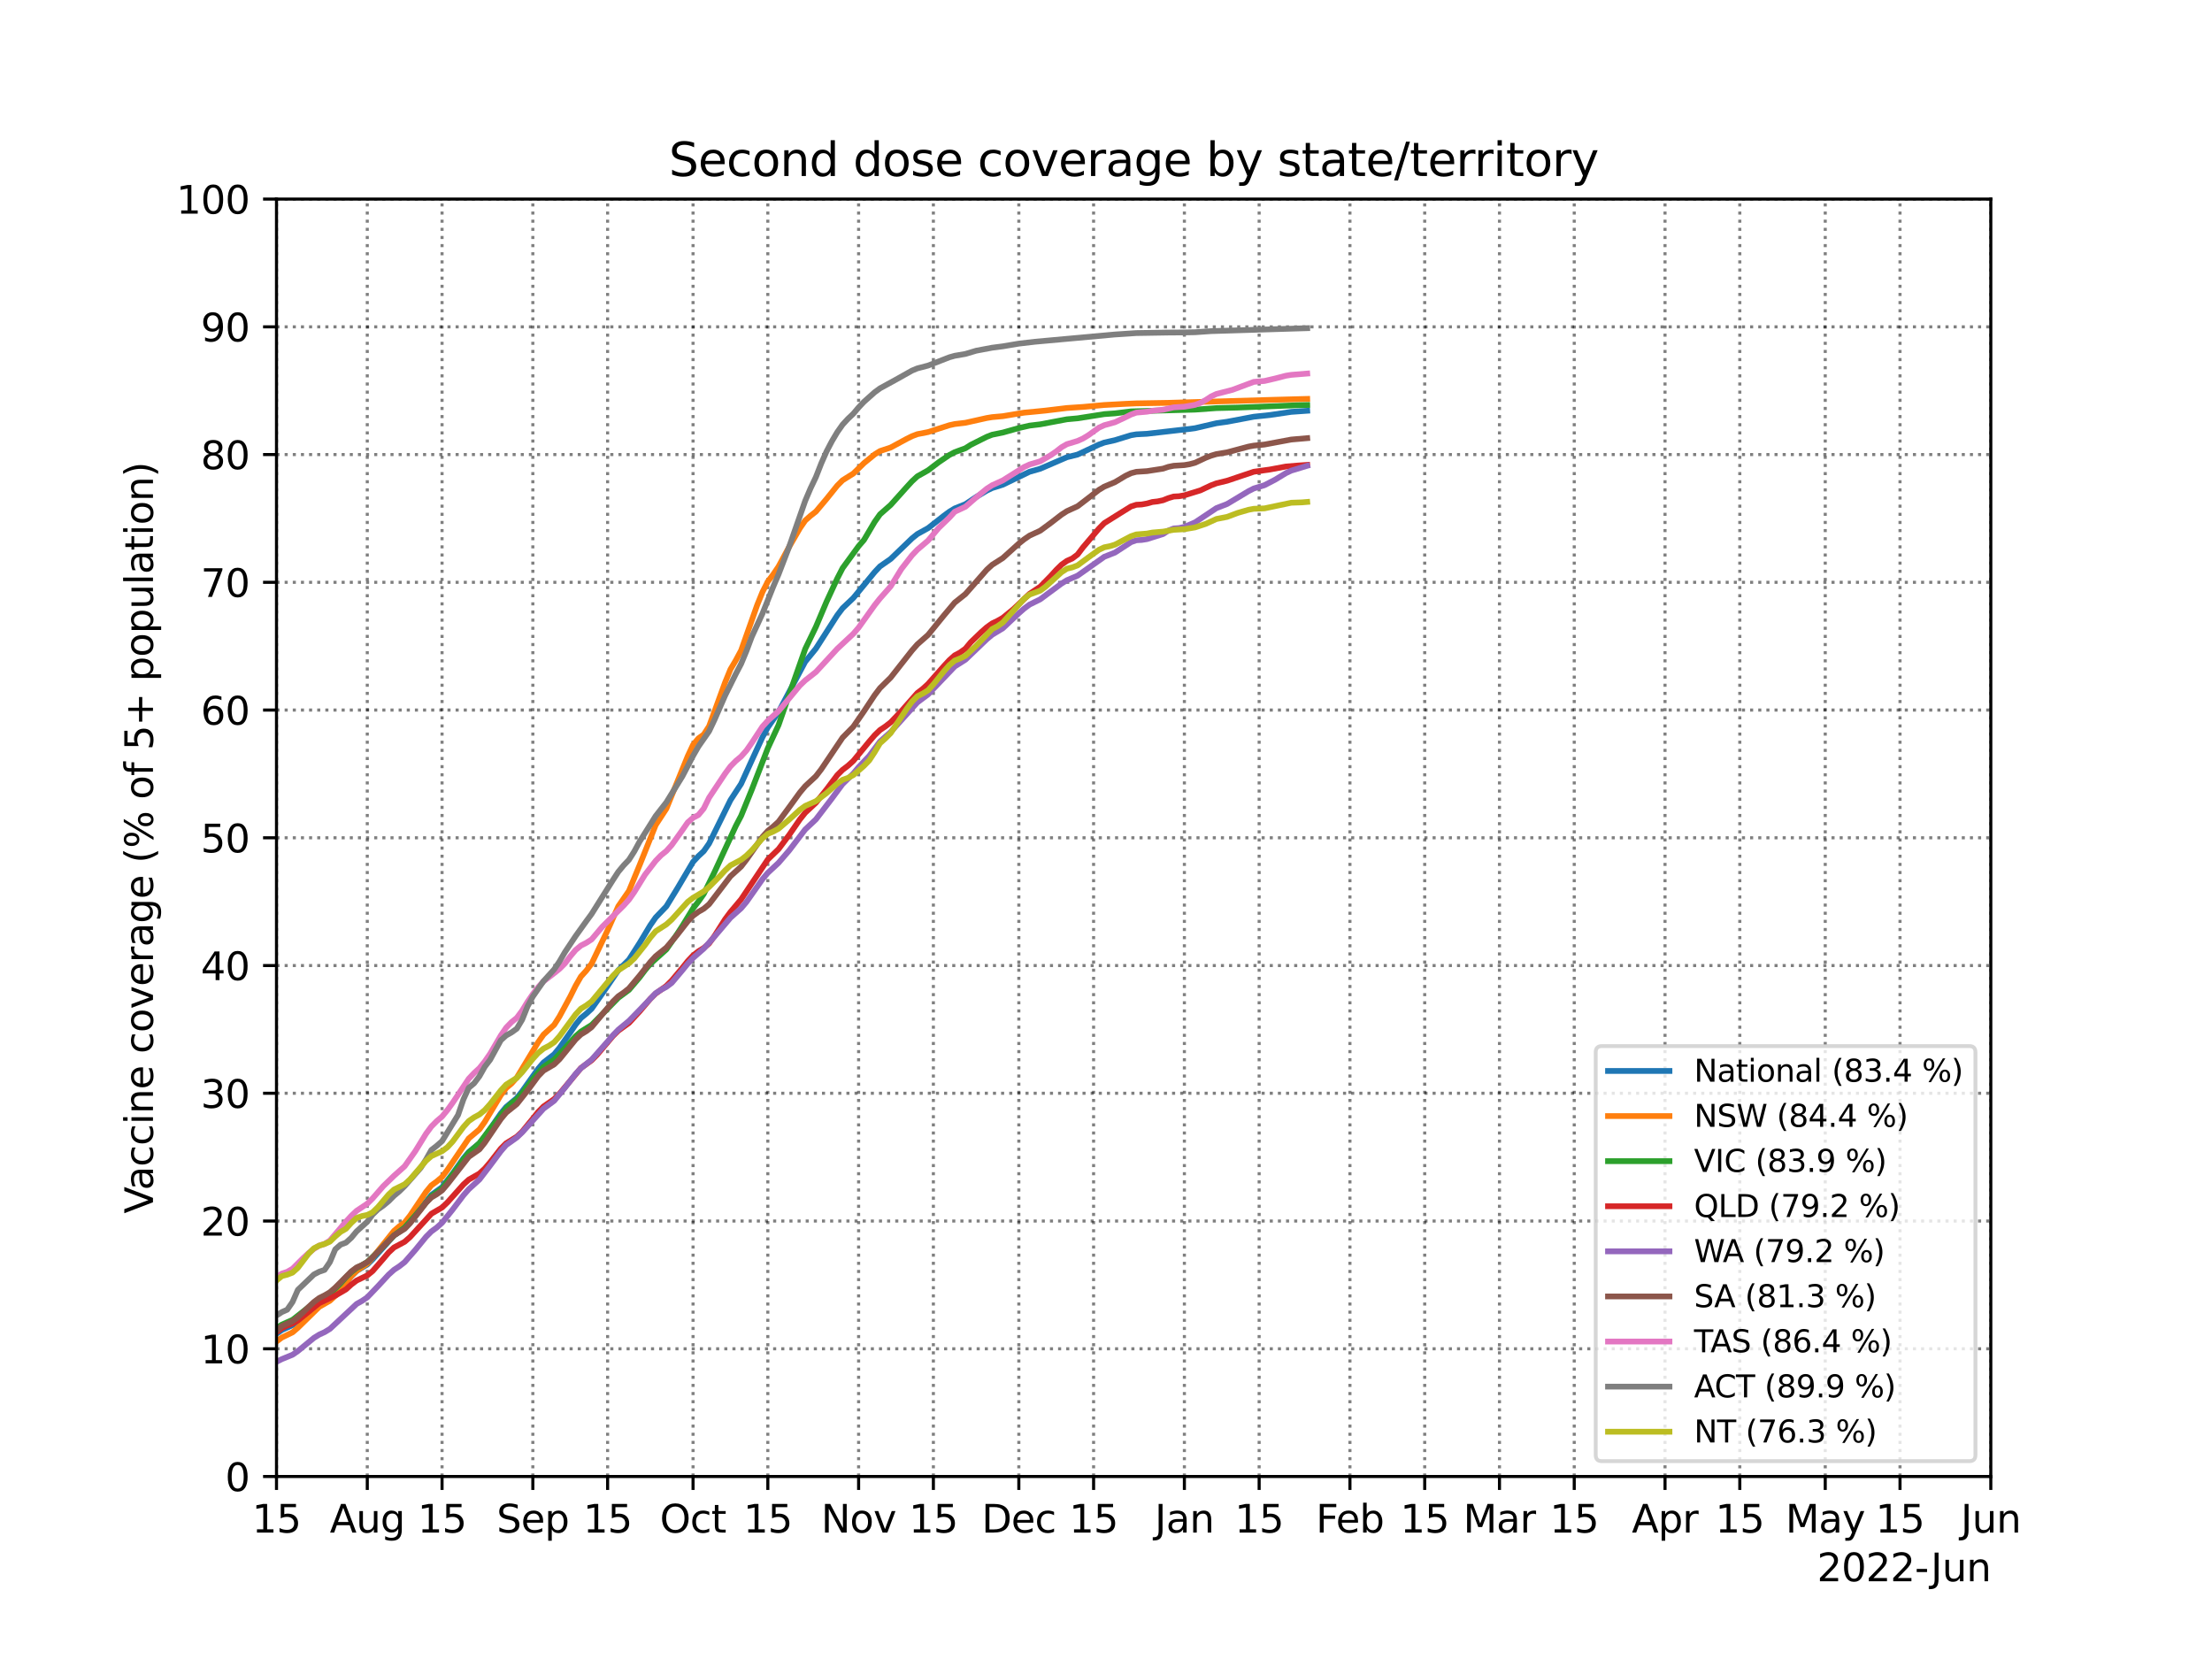 <?xml version="1.0" encoding="utf-8" standalone="no"?>
<!DOCTYPE svg PUBLIC "-//W3C//DTD SVG 1.1//EN"
  "http://www.w3.org/Graphics/SVG/1.1/DTD/svg11.dtd">
<svg xmlns:xlink="http://www.w3.org/1999/xlink" width="576pt" height="432pt" viewBox="0 0 576 432" xmlns="http://www.w3.org/2000/svg" version="1.1">
 <defs>
  <style type="text/css">*{stroke-linejoin: round; stroke-linecap: butt}</style>
 </defs>
 <g id="figure_1">
  <g id="patch_1">
   <path d="M 0 432 
L 576 432 
L 576 0 
L 0 0 
z
" style="fill: #ffffff"/>
  </g>
  <g id="axes_1">
   <g id="patch_2">
    <path d="M 72 384.48 
L 518.4 384.48 
L 518.4 51.84 
L 72 51.84 
z
" style="fill: #ffffff"/>
   </g>
   <g id="matplotlib.axis_1">
    <g id="xtick_1">
     <g id="line2d_1">
      <path d="M 72 384.48 
L 72 51.84 
" clip-path="url(#pd3f283b755)" style="fill: none; stroke-dasharray: 0.8,1.32; stroke-dashoffset: 0; stroke: #000000; stroke-opacity: 0.5; stroke-width: 0.8"/>
     </g>
     <g id="line2d_2">
      <defs>
       <path id="mec50c159fc" d="M 0 0 
L 0 3.5 
" style="stroke: #000000; stroke-width: 0.8"/>
      </defs>
      <g>
       <use xlink:href="#mec50c159fc" x="72" y="384.48" style="stroke: #000000; stroke-width: 0.8"/>
      </g>
     </g>
     <g id="text_1">
      <!-- 15 -->
      <g transform="translate(65.638 399.078)scale(0.1 -0.1)">
       <defs>
        <path id="DejaVuSans-31" d="M 794 531 
L 1825 531 
L 1825 4091 
L 703 3866 
L 703 4441 
L 1819 4666 
L 2450 4666 
L 2450 531 
L 3481 531 
L 3481 0 
L 794 0 
L 794 531 
z
" transform="scale(0.016)"/>
        <path id="DejaVuSans-35" d="M 691 4666 
L 3169 4666 
L 3169 4134 
L 1269 4134 
L 1269 2991 
Q 1406 3038 1543 3061 
Q 1681 3084 1819 3084 
Q 2600 3084 3056 2656 
Q 3513 2228 3513 1497 
Q 3513 744 3044 326 
Q 2575 -91 1722 -91 
Q 1428 -91 1123 -41 
Q 819 9 494 109 
L 494 744 
Q 775 591 1075 516 
Q 1375 441 1709 441 
Q 2250 441 2565 725 
Q 2881 1009 2881 1497 
Q 2881 1984 2565 2268 
Q 2250 2553 1709 2553 
Q 1456 2553 1204 2497 
Q 953 2441 691 2322 
L 691 4666 
z
" transform="scale(0.016)"/>
       </defs>
       <use xlink:href="#DejaVuSans-31"/>
       <use xlink:href="#DejaVuSans-35" x="63.623"/>
      </g>
     </g>
    </g>
    <g id="xtick_2">
     <g id="line2d_3">
      <path d="M 95.641 384.48 
L 95.641 51.84 
" clip-path="url(#pd3f283b755)" style="fill: none; stroke-dasharray: 0.8,1.32; stroke-dashoffset: 0; stroke: #000000; stroke-opacity: 0.5; stroke-width: 0.8"/>
     </g>
     <g id="line2d_4">
      <g>
       <use xlink:href="#mec50c159fc" x="95.641" y="384.48" style="stroke: #000000; stroke-width: 0.8"/>
      </g>
     </g>
     <g id="text_2">
      <!-- Aug -->
      <g transform="translate(85.878 399.078)scale(0.1 -0.1)">
       <defs>
        <path id="DejaVuSans-41" d="M 2188 4044 
L 1331 1722 
L 3047 1722 
L 2188 4044 
z
M 1831 4666 
L 2547 4666 
L 4325 0 
L 3669 0 
L 3244 1197 
L 1141 1197 
L 716 0 
L 50 0 
L 1831 4666 
z
" transform="scale(0.016)"/>
        <path id="DejaVuSans-75" d="M 544 1381 
L 544 3500 
L 1119 3500 
L 1119 1403 
Q 1119 906 1312 657 
Q 1506 409 1894 409 
Q 2359 409 2629 706 
Q 2900 1003 2900 1516 
L 2900 3500 
L 3475 3500 
L 3475 0 
L 2900 0 
L 2900 538 
Q 2691 219 2414 64 
Q 2138 -91 1772 -91 
Q 1169 -91 856 284 
Q 544 659 544 1381 
z
M 1991 3584 
L 1991 3584 
z
" transform="scale(0.016)"/>
        <path id="DejaVuSans-67" d="M 2906 1791 
Q 2906 2416 2648 2759 
Q 2391 3103 1925 3103 
Q 1463 3103 1205 2759 
Q 947 2416 947 1791 
Q 947 1169 1205 825 
Q 1463 481 1925 481 
Q 2391 481 2648 825 
Q 2906 1169 2906 1791 
z
M 3481 434 
Q 3481 -459 3084 -895 
Q 2688 -1331 1869 -1331 
Q 1566 -1331 1297 -1286 
Q 1028 -1241 775 -1147 
L 775 -588 
Q 1028 -725 1275 -790 
Q 1522 -856 1778 -856 
Q 2344 -856 2625 -561 
Q 2906 -266 2906 331 
L 2906 616 
Q 2728 306 2450 153 
Q 2172 0 1784 0 
Q 1141 0 747 490 
Q 353 981 353 1791 
Q 353 2603 747 3093 
Q 1141 3584 1784 3584 
Q 2172 3584 2450 3431 
Q 2728 3278 2906 2969 
L 2906 3500 
L 3481 3500 
L 3481 434 
z
" transform="scale(0.016)"/>
       </defs>
       <use xlink:href="#DejaVuSans-41"/>
       <use xlink:href="#DejaVuSans-75" x="68.408"/>
       <use xlink:href="#DejaVuSans-67" x="131.787"/>
      </g>
     </g>
    </g>
    <g id="xtick_3">
     <g id="line2d_5">
      <path d="M 115.11 384.48 
L 115.11 51.84 
" clip-path="url(#pd3f283b755)" style="fill: none; stroke-dasharray: 0.8,1.32; stroke-dashoffset: 0; stroke: #000000; stroke-opacity: 0.5; stroke-width: 0.8"/>
     </g>
     <g id="line2d_6">
      <g>
       <use xlink:href="#mec50c159fc" x="115.11" y="384.48" style="stroke: #000000; stroke-width: 0.8"/>
      </g>
     </g>
     <g id="text_3">
      <!-- 15 -->
      <g transform="translate(108.748 399.078)scale(0.1 -0.1)">
       <use xlink:href="#DejaVuSans-31"/>
       <use xlink:href="#DejaVuSans-35" x="63.623"/>
      </g>
     </g>
    </g>
    <g id="xtick_4">
     <g id="line2d_7">
      <path d="M 138.751 384.48 
L 138.751 51.84 
" clip-path="url(#pd3f283b755)" style="fill: none; stroke-dasharray: 0.8,1.32; stroke-dashoffset: 0; stroke: #000000; stroke-opacity: 0.5; stroke-width: 0.8"/>
     </g>
     <g id="line2d_8">
      <g>
       <use xlink:href="#mec50c159fc" x="138.751" y="384.48" style="stroke: #000000; stroke-width: 0.8"/>
      </g>
     </g>
     <g id="text_4">
      <!-- Sep -->
      <g transform="translate(129.326 399.078)scale(0.1 -0.1)">
       <defs>
        <path id="DejaVuSans-53" d="M 3425 4513 
L 3425 3897 
Q 3066 4069 2747 4153 
Q 2428 4238 2131 4238 
Q 1616 4238 1336 4038 
Q 1056 3838 1056 3469 
Q 1056 3159 1242 3001 
Q 1428 2844 1947 2747 
L 2328 2669 
Q 3034 2534 3370 2195 
Q 3706 1856 3706 1288 
Q 3706 609 3251 259 
Q 2797 -91 1919 -91 
Q 1588 -91 1214 -16 
Q 841 59 441 206 
L 441 856 
Q 825 641 1194 531 
Q 1563 422 1919 422 
Q 2459 422 2753 634 
Q 3047 847 3047 1241 
Q 3047 1584 2836 1778 
Q 2625 1972 2144 2069 
L 1759 2144 
Q 1053 2284 737 2584 
Q 422 2884 422 3419 
Q 422 4038 858 4394 
Q 1294 4750 2059 4750 
Q 2388 4750 2728 4690 
Q 3069 4631 3425 4513 
z
" transform="scale(0.016)"/>
        <path id="DejaVuSans-65" d="M 3597 1894 
L 3597 1613 
L 953 1613 
Q 991 1019 1311 708 
Q 1631 397 2203 397 
Q 2534 397 2845 478 
Q 3156 559 3463 722 
L 3463 178 
Q 3153 47 2828 -22 
Q 2503 -91 2169 -91 
Q 1331 -91 842 396 
Q 353 884 353 1716 
Q 353 2575 817 3079 
Q 1281 3584 2069 3584 
Q 2775 3584 3186 3129 
Q 3597 2675 3597 1894 
z
M 3022 2063 
Q 3016 2534 2758 2815 
Q 2500 3097 2075 3097 
Q 1594 3097 1305 2825 
Q 1016 2553 972 2059 
L 3022 2063 
z
" transform="scale(0.016)"/>
        <path id="DejaVuSans-70" d="M 1159 525 
L 1159 -1331 
L 581 -1331 
L 581 3500 
L 1159 3500 
L 1159 2969 
Q 1341 3281 1617 3432 
Q 1894 3584 2278 3584 
Q 2916 3584 3314 3078 
Q 3713 2572 3713 1747 
Q 3713 922 3314 415 
Q 2916 -91 2278 -91 
Q 1894 -91 1617 61 
Q 1341 213 1159 525 
z
M 3116 1747 
Q 3116 2381 2855 2742 
Q 2594 3103 2138 3103 
Q 1681 3103 1420 2742 
Q 1159 2381 1159 1747 
Q 1159 1113 1420 752 
Q 1681 391 2138 391 
Q 2594 391 2855 752 
Q 3116 1113 3116 1747 
z
" transform="scale(0.016)"/>
       </defs>
       <use xlink:href="#DejaVuSans-53"/>
       <use xlink:href="#DejaVuSans-65" x="63.477"/>
       <use xlink:href="#DejaVuSans-70" x="125"/>
      </g>
     </g>
    </g>
    <g id="xtick_5">
     <g id="line2d_9">
      <path d="M 158.221 384.48 
L 158.221 51.84 
" clip-path="url(#pd3f283b755)" style="fill: none; stroke-dasharray: 0.8,1.32; stroke-dashoffset: 0; stroke: #000000; stroke-opacity: 0.5; stroke-width: 0.8"/>
     </g>
     <g id="line2d_10">
      <g>
       <use xlink:href="#mec50c159fc" x="158.221" y="384.48" style="stroke: #000000; stroke-width: 0.8"/>
      </g>
     </g>
     <g id="text_5">
      <!-- 15 -->
      <g transform="translate(151.858 399.078)scale(0.1 -0.1)">
       <use xlink:href="#DejaVuSans-31"/>
       <use xlink:href="#DejaVuSans-35" x="63.623"/>
      </g>
     </g>
    </g>
    <g id="xtick_6">
     <g id="line2d_11">
      <path d="M 180.471 384.48 
L 180.471 51.84 
" clip-path="url(#pd3f283b755)" style="fill: none; stroke-dasharray: 0.8,1.32; stroke-dashoffset: 0; stroke: #000000; stroke-opacity: 0.5; stroke-width: 0.8"/>
     </g>
     <g id="line2d_12">
      <g>
       <use xlink:href="#mec50c159fc" x="180.471" y="384.48" style="stroke: #000000; stroke-width: 0.8"/>
      </g>
     </g>
     <g id="text_6">
      <!-- Oct -->
      <g transform="translate(171.826 399.078)scale(0.1 -0.1)">
       <defs>
        <path id="DejaVuSans-4f" d="M 2522 4238 
Q 1834 4238 1429 3725 
Q 1025 3213 1025 2328 
Q 1025 1447 1429 934 
Q 1834 422 2522 422 
Q 3209 422 3611 934 
Q 4013 1447 4013 2328 
Q 4013 3213 3611 3725 
Q 3209 4238 2522 4238 
z
M 2522 4750 
Q 3503 4750 4090 4092 
Q 4678 3434 4678 2328 
Q 4678 1225 4090 567 
Q 3503 -91 2522 -91 
Q 1538 -91 948 565 
Q 359 1222 359 2328 
Q 359 3434 948 4092 
Q 1538 4750 2522 4750 
z
" transform="scale(0.016)"/>
        <path id="DejaVuSans-63" d="M 3122 3366 
L 3122 2828 
Q 2878 2963 2633 3030 
Q 2388 3097 2138 3097 
Q 1578 3097 1268 2742 
Q 959 2388 959 1747 
Q 959 1106 1268 751 
Q 1578 397 2138 397 
Q 2388 397 2633 464 
Q 2878 531 3122 666 
L 3122 134 
Q 2881 22 2623 -34 
Q 2366 -91 2075 -91 
Q 1284 -91 818 406 
Q 353 903 353 1747 
Q 353 2603 823 3093 
Q 1294 3584 2113 3584 
Q 2378 3584 2631 3529 
Q 2884 3475 3122 3366 
z
" transform="scale(0.016)"/>
        <path id="DejaVuSans-74" d="M 1172 4494 
L 1172 3500 
L 2356 3500 
L 2356 3053 
L 1172 3053 
L 1172 1153 
Q 1172 725 1289 603 
Q 1406 481 1766 481 
L 2356 481 
L 2356 0 
L 1766 0 
Q 1100 0 847 248 
Q 594 497 594 1153 
L 594 3053 
L 172 3053 
L 172 3500 
L 594 3500 
L 594 4494 
L 1172 4494 
z
" transform="scale(0.016)"/>
       </defs>
       <use xlink:href="#DejaVuSans-4f"/>
       <use xlink:href="#DejaVuSans-63" x="78.711"/>
       <use xlink:href="#DejaVuSans-74" x="133.691"/>
      </g>
     </g>
    </g>
    <g id="xtick_7">
     <g id="line2d_13">
      <path d="M 199.94 384.48 
L 199.94 51.84 
" clip-path="url(#pd3f283b755)" style="fill: none; stroke-dasharray: 0.8,1.32; stroke-dashoffset: 0; stroke: #000000; stroke-opacity: 0.5; stroke-width: 0.8"/>
     </g>
     <g id="line2d_14">
      <g>
       <use xlink:href="#mec50c159fc" x="199.94" y="384.48" style="stroke: #000000; stroke-width: 0.8"/>
      </g>
     </g>
     <g id="text_7">
      <!-- 15 -->
      <g transform="translate(193.578 399.078)scale(0.1 -0.1)">
       <use xlink:href="#DejaVuSans-31"/>
       <use xlink:href="#DejaVuSans-35" x="63.623"/>
      </g>
     </g>
    </g>
    <g id="xtick_8">
     <g id="line2d_15">
      <path d="M 223.581 384.48 
L 223.581 51.84 
" clip-path="url(#pd3f283b755)" style="fill: none; stroke-dasharray: 0.8,1.32; stroke-dashoffset: 0; stroke: #000000; stroke-opacity: 0.5; stroke-width: 0.8"/>
     </g>
     <g id="line2d_16">
      <g>
       <use xlink:href="#mec50c159fc" x="223.581" y="384.48" style="stroke: #000000; stroke-width: 0.8"/>
      </g>
     </g>
     <g id="text_8">
      <!-- Nov -->
      <g transform="translate(213.822 399.078)scale(0.1 -0.1)">
       <defs>
        <path id="DejaVuSans-4e" d="M 628 4666 
L 1478 4666 
L 3547 763 
L 3547 4666 
L 4159 4666 
L 4159 0 
L 3309 0 
L 1241 3903 
L 1241 0 
L 628 0 
L 628 4666 
z
" transform="scale(0.016)"/>
        <path id="DejaVuSans-6f" d="M 1959 3097 
Q 1497 3097 1228 2736 
Q 959 2375 959 1747 
Q 959 1119 1226 758 
Q 1494 397 1959 397 
Q 2419 397 2687 759 
Q 2956 1122 2956 1747 
Q 2956 2369 2687 2733 
Q 2419 3097 1959 3097 
z
M 1959 3584 
Q 2709 3584 3137 3096 
Q 3566 2609 3566 1747 
Q 3566 888 3137 398 
Q 2709 -91 1959 -91 
Q 1206 -91 779 398 
Q 353 888 353 1747 
Q 353 2609 779 3096 
Q 1206 3584 1959 3584 
z
" transform="scale(0.016)"/>
        <path id="DejaVuSans-76" d="M 191 3500 
L 800 3500 
L 1894 563 
L 2988 3500 
L 3597 3500 
L 2284 0 
L 1503 0 
L 191 3500 
z
" transform="scale(0.016)"/>
       </defs>
       <use xlink:href="#DejaVuSans-4e"/>
       <use xlink:href="#DejaVuSans-6f" x="74.805"/>
       <use xlink:href="#DejaVuSans-76" x="135.986"/>
      </g>
     </g>
    </g>
    <g id="xtick_9">
     <g id="line2d_17">
      <path d="M 243.05 384.48 
L 243.05 51.84 
" clip-path="url(#pd3f283b755)" style="fill: none; stroke-dasharray: 0.8,1.32; stroke-dashoffset: 0; stroke: #000000; stroke-opacity: 0.5; stroke-width: 0.8"/>
     </g>
     <g id="line2d_18">
      <g>
       <use xlink:href="#mec50c159fc" x="243.05" y="384.48" style="stroke: #000000; stroke-width: 0.8"/>
      </g>
     </g>
     <g id="text_9">
      <!-- 15 -->
      <g transform="translate(236.688 399.078)scale(0.1 -0.1)">
       <use xlink:href="#DejaVuSans-31"/>
       <use xlink:href="#DejaVuSans-35" x="63.623"/>
      </g>
     </g>
    </g>
    <g id="xtick_10">
     <g id="line2d_19">
      <path d="M 265.301 384.48 
L 265.301 51.84 
" clip-path="url(#pd3f283b755)" style="fill: none; stroke-dasharray: 0.8,1.32; stroke-dashoffset: 0; stroke: #000000; stroke-opacity: 0.5; stroke-width: 0.8"/>
     </g>
     <g id="line2d_20">
      <g>
       <use xlink:href="#mec50c159fc" x="265.301" y="384.48" style="stroke: #000000; stroke-width: 0.8"/>
      </g>
     </g>
     <g id="text_10">
      <!-- Dec -->
      <g transform="translate(255.625 399.078)scale(0.1 -0.1)">
       <defs>
        <path id="DejaVuSans-44" d="M 1259 4147 
L 1259 519 
L 2022 519 
Q 2988 519 3436 956 
Q 3884 1394 3884 2338 
Q 3884 3275 3436 3711 
Q 2988 4147 2022 4147 
L 1259 4147 
z
M 628 4666 
L 1925 4666 
Q 3281 4666 3915 4102 
Q 4550 3538 4550 2338 
Q 4550 1131 3912 565 
Q 3275 0 1925 0 
L 628 0 
L 628 4666 
z
" transform="scale(0.016)"/>
       </defs>
       <use xlink:href="#DejaVuSans-44"/>
       <use xlink:href="#DejaVuSans-65" x="77.002"/>
       <use xlink:href="#DejaVuSans-63" x="138.525"/>
      </g>
     </g>
    </g>
    <g id="xtick_11">
     <g id="line2d_21">
      <path d="M 284.77 384.48 
L 284.77 51.84 
" clip-path="url(#pd3f283b755)" style="fill: none; stroke-dasharray: 0.8,1.32; stroke-dashoffset: 0; stroke: #000000; stroke-opacity: 0.5; stroke-width: 0.8"/>
     </g>
     <g id="line2d_22">
      <g>
       <use xlink:href="#mec50c159fc" x="284.77" y="384.48" style="stroke: #000000; stroke-width: 0.8"/>
      </g>
     </g>
     <g id="text_11">
      <!-- 15 -->
      <g transform="translate(278.408 399.078)scale(0.1 -0.1)">
       <use xlink:href="#DejaVuSans-31"/>
       <use xlink:href="#DejaVuSans-35" x="63.623"/>
      </g>
     </g>
    </g>
    <g id="xtick_12">
     <g id="line2d_23">
      <path d="M 308.411 384.48 
L 308.411 51.84 
" clip-path="url(#pd3f283b755)" style="fill: none; stroke-dasharray: 0.8,1.32; stroke-dashoffset: 0; stroke: #000000; stroke-opacity: 0.5; stroke-width: 0.8"/>
     </g>
     <g id="line2d_24">
      <g>
       <use xlink:href="#mec50c159fc" x="308.411" y="384.48" style="stroke: #000000; stroke-width: 0.8"/>
      </g>
     </g>
     <g id="text_12">
      <!-- Jan -->
      <g transform="translate(300.703 399.078)scale(0.1 -0.1)">
       <defs>
        <path id="DejaVuSans-4a" d="M 628 4666 
L 1259 4666 
L 1259 325 
Q 1259 -519 939 -900 
Q 619 -1281 -91 -1281 
L -331 -1281 
L -331 -750 
L -134 -750 
Q 284 -750 456 -515 
Q 628 -281 628 325 
L 628 4666 
z
" transform="scale(0.016)"/>
        <path id="DejaVuSans-61" d="M 2194 1759 
Q 1497 1759 1228 1600 
Q 959 1441 959 1056 
Q 959 750 1161 570 
Q 1363 391 1709 391 
Q 2188 391 2477 730 
Q 2766 1069 2766 1631 
L 2766 1759 
L 2194 1759 
z
M 3341 1997 
L 3341 0 
L 2766 0 
L 2766 531 
Q 2569 213 2275 61 
Q 1981 -91 1556 -91 
Q 1019 -91 701 211 
Q 384 513 384 1019 
Q 384 1609 779 1909 
Q 1175 2209 1959 2209 
L 2766 2209 
L 2766 2266 
Q 2766 2663 2505 2880 
Q 2244 3097 1772 3097 
Q 1472 3097 1187 3025 
Q 903 2953 641 2809 
L 641 3341 
Q 956 3463 1253 3523 
Q 1550 3584 1831 3584 
Q 2591 3584 2966 3190 
Q 3341 2797 3341 1997 
z
" transform="scale(0.016)"/>
        <path id="DejaVuSans-6e" d="M 3513 2113 
L 3513 0 
L 2938 0 
L 2938 2094 
Q 2938 2591 2744 2837 
Q 2550 3084 2163 3084 
Q 1697 3084 1428 2787 
Q 1159 2491 1159 1978 
L 1159 0 
L 581 0 
L 581 3500 
L 1159 3500 
L 1159 2956 
Q 1366 3272 1645 3428 
Q 1925 3584 2291 3584 
Q 2894 3584 3203 3211 
Q 3513 2838 3513 2113 
z
" transform="scale(0.016)"/>
       </defs>
       <use xlink:href="#DejaVuSans-4a"/>
       <use xlink:href="#DejaVuSans-61" x="29.492"/>
       <use xlink:href="#DejaVuSans-6e" x="90.771"/>
      </g>
     </g>
    </g>
    <g id="xtick_13">
     <g id="line2d_25">
      <path d="M 327.88 384.48 
L 327.88 51.84 
" clip-path="url(#pd3f283b755)" style="fill: none; stroke-dasharray: 0.8,1.32; stroke-dashoffset: 0; stroke: #000000; stroke-opacity: 0.5; stroke-width: 0.8"/>
     </g>
     <g id="line2d_26">
      <g>
       <use xlink:href="#mec50c159fc" x="327.88" y="384.48" style="stroke: #000000; stroke-width: 0.8"/>
      </g>
     </g>
     <g id="text_13">
      <!-- 15 -->
      <g transform="translate(321.518 399.078)scale(0.1 -0.1)">
       <use xlink:href="#DejaVuSans-31"/>
       <use xlink:href="#DejaVuSans-35" x="63.623"/>
      </g>
     </g>
    </g>
    <g id="xtick_14">
     <g id="line2d_27">
      <path d="M 351.521 384.48 
L 351.521 51.84 
" clip-path="url(#pd3f283b755)" style="fill: none; stroke-dasharray: 0.8,1.32; stroke-dashoffset: 0; stroke: #000000; stroke-opacity: 0.5; stroke-width: 0.8"/>
     </g>
     <g id="line2d_28">
      <g>
       <use xlink:href="#mec50c159fc" x="351.521" y="384.48" style="stroke: #000000; stroke-width: 0.8"/>
      </g>
     </g>
     <g id="text_14">
      <!-- Feb -->
      <g transform="translate(342.67 399.078)scale(0.1 -0.1)">
       <defs>
        <path id="DejaVuSans-46" d="M 628 4666 
L 3309 4666 
L 3309 4134 
L 1259 4134 
L 1259 2759 
L 3109 2759 
L 3109 2228 
L 1259 2228 
L 1259 0 
L 628 0 
L 628 4666 
z
" transform="scale(0.016)"/>
        <path id="DejaVuSans-62" d="M 3116 1747 
Q 3116 2381 2855 2742 
Q 2594 3103 2138 3103 
Q 1681 3103 1420 2742 
Q 1159 2381 1159 1747 
Q 1159 1113 1420 752 
Q 1681 391 2138 391 
Q 2594 391 2855 752 
Q 3116 1113 3116 1747 
z
M 1159 2969 
Q 1341 3281 1617 3432 
Q 1894 3584 2278 3584 
Q 2916 3584 3314 3078 
Q 3713 2572 3713 1747 
Q 3713 922 3314 415 
Q 2916 -91 2278 -91 
Q 1894 -91 1617 61 
Q 1341 213 1159 525 
L 1159 0 
L 581 0 
L 581 4863 
L 1159 4863 
L 1159 2969 
z
" transform="scale(0.016)"/>
       </defs>
       <use xlink:href="#DejaVuSans-46"/>
       <use xlink:href="#DejaVuSans-65" x="52.02"/>
       <use xlink:href="#DejaVuSans-62" x="113.543"/>
      </g>
     </g>
    </g>
    <g id="xtick_15">
     <g id="line2d_29">
      <path d="M 370.991 384.48 
L 370.991 51.84 
" clip-path="url(#pd3f283b755)" style="fill: none; stroke-dasharray: 0.8,1.32; stroke-dashoffset: 0; stroke: #000000; stroke-opacity: 0.5; stroke-width: 0.8"/>
     </g>
     <g id="line2d_30">
      <g>
       <use xlink:href="#mec50c159fc" x="370.991" y="384.48" style="stroke: #000000; stroke-width: 0.8"/>
      </g>
     </g>
     <g id="text_15">
      <!-- 15 -->
      <g transform="translate(364.628 399.078)scale(0.1 -0.1)">
       <use xlink:href="#DejaVuSans-31"/>
       <use xlink:href="#DejaVuSans-35" x="63.623"/>
      </g>
     </g>
    </g>
    <g id="xtick_16">
     <g id="line2d_31">
      <path d="M 390.46 384.48 
L 390.46 51.84 
" clip-path="url(#pd3f283b755)" style="fill: none; stroke-dasharray: 0.8,1.32; stroke-dashoffset: 0; stroke: #000000; stroke-opacity: 0.5; stroke-width: 0.8"/>
     </g>
     <g id="line2d_32">
      <g>
       <use xlink:href="#mec50c159fc" x="390.46" y="384.48" style="stroke: #000000; stroke-width: 0.8"/>
      </g>
     </g>
     <g id="text_16">
      <!-- Mar -->
      <g transform="translate(381.026 399.078)scale(0.1 -0.1)">
       <defs>
        <path id="DejaVuSans-4d" d="M 628 4666 
L 1569 4666 
L 2759 1491 
L 3956 4666 
L 4897 4666 
L 4897 0 
L 4281 0 
L 4281 4097 
L 3078 897 
L 2444 897 
L 1241 4097 
L 1241 0 
L 628 0 
L 628 4666 
z
" transform="scale(0.016)"/>
        <path id="DejaVuSans-72" d="M 2631 2963 
Q 2534 3019 2420 3045 
Q 2306 3072 2169 3072 
Q 1681 3072 1420 2755 
Q 1159 2438 1159 1844 
L 1159 0 
L 581 0 
L 581 3500 
L 1159 3500 
L 1159 2956 
Q 1341 3275 1631 3429 
Q 1922 3584 2338 3584 
Q 2397 3584 2469 3576 
Q 2541 3569 2628 3553 
L 2631 2963 
z
" transform="scale(0.016)"/>
       </defs>
       <use xlink:href="#DejaVuSans-4d"/>
       <use xlink:href="#DejaVuSans-61" x="86.279"/>
       <use xlink:href="#DejaVuSans-72" x="147.559"/>
      </g>
     </g>
    </g>
    <g id="xtick_17">
     <g id="line2d_33">
      <path d="M 409.929 384.48 
L 409.929 51.84 
" clip-path="url(#pd3f283b755)" style="fill: none; stroke-dasharray: 0.8,1.32; stroke-dashoffset: 0; stroke: #000000; stroke-opacity: 0.5; stroke-width: 0.8"/>
     </g>
     <g id="line2d_34">
      <g>
       <use xlink:href="#mec50c159fc" x="409.929" y="384.48" style="stroke: #000000; stroke-width: 0.8"/>
      </g>
     </g>
     <g id="text_17">
      <!-- 15 -->
      <g transform="translate(403.566 399.078)scale(0.1 -0.1)">
       <use xlink:href="#DejaVuSans-31"/>
       <use xlink:href="#DejaVuSans-35" x="63.623"/>
      </g>
     </g>
    </g>
    <g id="xtick_18">
     <g id="line2d_35">
      <path d="M 433.57 384.48 
L 433.57 51.84 
" clip-path="url(#pd3f283b755)" style="fill: none; stroke-dasharray: 0.8,1.32; stroke-dashoffset: 0; stroke: #000000; stroke-opacity: 0.5; stroke-width: 0.8"/>
     </g>
     <g id="line2d_36">
      <g>
       <use xlink:href="#mec50c159fc" x="433.57" y="384.48" style="stroke: #000000; stroke-width: 0.8"/>
      </g>
     </g>
     <g id="text_18">
      <!-- Apr -->
      <g transform="translate(424.92 399.078)scale(0.1 -0.1)">
       <use xlink:href="#DejaVuSans-41"/>
       <use xlink:href="#DejaVuSans-70" x="68.408"/>
       <use xlink:href="#DejaVuSans-72" x="131.885"/>
      </g>
     </g>
    </g>
    <g id="xtick_19">
     <g id="line2d_37">
      <path d="M 453.039 384.48 
L 453.039 51.84 
" clip-path="url(#pd3f283b755)" style="fill: none; stroke-dasharray: 0.8,1.32; stroke-dashoffset: 0; stroke: #000000; stroke-opacity: 0.5; stroke-width: 0.8"/>
     </g>
     <g id="line2d_38">
      <g>
       <use xlink:href="#mec50c159fc" x="453.039" y="384.48" style="stroke: #000000; stroke-width: 0.8"/>
      </g>
     </g>
     <g id="text_19">
      <!-- 15 -->
      <g transform="translate(446.677 399.078)scale(0.1 -0.1)">
       <use xlink:href="#DejaVuSans-31"/>
       <use xlink:href="#DejaVuSans-35" x="63.623"/>
      </g>
     </g>
    </g>
    <g id="xtick_20">
     <g id="line2d_39">
      <path d="M 475.29 384.48 
L 475.29 51.84 
" clip-path="url(#pd3f283b755)" style="fill: none; stroke-dasharray: 0.8,1.32; stroke-dashoffset: 0; stroke: #000000; stroke-opacity: 0.5; stroke-width: 0.8"/>
     </g>
     <g id="line2d_40">
      <g>
       <use xlink:href="#mec50c159fc" x="475.29" y="384.48" style="stroke: #000000; stroke-width: 0.8"/>
      </g>
     </g>
     <g id="text_20">
      <!-- May -->
      <g transform="translate(464.952 399.078)scale(0.1 -0.1)">
       <defs>
        <path id="DejaVuSans-79" d="M 2059 -325 
Q 1816 -950 1584 -1140 
Q 1353 -1331 966 -1331 
L 506 -1331 
L 506 -850 
L 844 -850 
Q 1081 -850 1212 -737 
Q 1344 -625 1503 -206 
L 1606 56 
L 191 3500 
L 800 3500 
L 1894 763 
L 2988 3500 
L 3597 3500 
L 2059 -325 
z
" transform="scale(0.016)"/>
       </defs>
       <use xlink:href="#DejaVuSans-4d"/>
       <use xlink:href="#DejaVuSans-61" x="86.279"/>
       <use xlink:href="#DejaVuSans-79" x="147.559"/>
      </g>
     </g>
    </g>
    <g id="xtick_21">
     <g id="line2d_41">
      <path d="M 494.759 384.48 
L 494.759 51.84 
" clip-path="url(#pd3f283b755)" style="fill: none; stroke-dasharray: 0.8,1.32; stroke-dashoffset: 0; stroke: #000000; stroke-opacity: 0.5; stroke-width: 0.8"/>
     </g>
     <g id="line2d_42">
      <g>
       <use xlink:href="#mec50c159fc" x="494.759" y="384.48" style="stroke: #000000; stroke-width: 0.8"/>
      </g>
     </g>
     <g id="text_21">
      <!-- 15 -->
      <g transform="translate(488.396 399.078)scale(0.1 -0.1)">
       <use xlink:href="#DejaVuSans-31"/>
       <use xlink:href="#DejaVuSans-35" x="63.623"/>
      </g>
     </g>
    </g>
    <g id="xtick_22">
     <g id="line2d_43">
      <path d="M 518.4 384.48 
L 518.4 51.84 
" clip-path="url(#pd3f283b755)" style="fill: none; stroke-dasharray: 0.8,1.32; stroke-dashoffset: 0; stroke: #000000; stroke-opacity: 0.5; stroke-width: 0.8"/>
     </g>
     <g id="line2d_44">
      <g>
       <use xlink:href="#mec50c159fc" x="518.4" y="384.48" style="stroke: #000000; stroke-width: 0.8"/>
      </g>
     </g>
     <g id="text_22">
      <!-- Jun -->
      <g transform="translate(510.587 399.078)scale(0.1 -0.1)">
       <use xlink:href="#DejaVuSans-4a"/>
       <use xlink:href="#DejaVuSans-75" x="29.492"/>
       <use xlink:href="#DejaVuSans-6e" x="92.871"/>
      </g>
     </g>
    </g>
    <g id="text_23">
     <!-- 2022-Jun -->
     <g transform="translate(473.155 411.757)scale(0.1 -0.1)">
      <defs>
       <path id="DejaVuSans-32" d="M 1228 531 
L 3431 531 
L 3431 0 
L 469 0 
L 469 531 
Q 828 903 1448 1529 
Q 2069 2156 2228 2338 
Q 2531 2678 2651 2914 
Q 2772 3150 2772 3378 
Q 2772 3750 2511 3984 
Q 2250 4219 1831 4219 
Q 1534 4219 1204 4116 
Q 875 4013 500 3803 
L 500 4441 
Q 881 4594 1212 4672 
Q 1544 4750 1819 4750 
Q 2544 4750 2975 4387 
Q 3406 4025 3406 3419 
Q 3406 3131 3298 2873 
Q 3191 2616 2906 2266 
Q 2828 2175 2409 1742 
Q 1991 1309 1228 531 
z
" transform="scale(0.016)"/>
       <path id="DejaVuSans-30" d="M 2034 4250 
Q 1547 4250 1301 3770 
Q 1056 3291 1056 2328 
Q 1056 1369 1301 889 
Q 1547 409 2034 409 
Q 2525 409 2770 889 
Q 3016 1369 3016 2328 
Q 3016 3291 2770 3770 
Q 2525 4250 2034 4250 
z
M 2034 4750 
Q 2819 4750 3233 4129 
Q 3647 3509 3647 2328 
Q 3647 1150 3233 529 
Q 2819 -91 2034 -91 
Q 1250 -91 836 529 
Q 422 1150 422 2328 
Q 422 3509 836 4129 
Q 1250 4750 2034 4750 
z
" transform="scale(0.016)"/>
       <path id="DejaVuSans-2d" d="M 313 2009 
L 1997 2009 
L 1997 1497 
L 313 1497 
L 313 2009 
z
" transform="scale(0.016)"/>
      </defs>
      <use xlink:href="#DejaVuSans-32"/>
      <use xlink:href="#DejaVuSans-30" x="63.623"/>
      <use xlink:href="#DejaVuSans-32" x="127.246"/>
      <use xlink:href="#DejaVuSans-32" x="190.869"/>
      <use xlink:href="#DejaVuSans-2d" x="254.492"/>
      <use xlink:href="#DejaVuSans-4a" x="296.201"/>
      <use xlink:href="#DejaVuSans-75" x="325.693"/>
      <use xlink:href="#DejaVuSans-6e" x="389.072"/>
     </g>
    </g>
   </g>
   <g id="matplotlib.axis_2">
    <g id="ytick_1">
     <g id="line2d_45">
      <path d="M 72 384.48 
L 518.4 384.48 
" clip-path="url(#pd3f283b755)" style="fill: none; stroke-dasharray: 0.8,1.32; stroke-dashoffset: 0; stroke: #000000; stroke-opacity: 0.5; stroke-width: 0.8"/>
     </g>
     <g id="line2d_46">
      <defs>
       <path id="m6362699c65" d="M 0 0 
L -3.5 0 
" style="stroke: #000000; stroke-width: 0.8"/>
      </defs>
      <g>
       <use xlink:href="#m6362699c65" x="72" y="384.48" style="stroke: #000000; stroke-width: 0.8"/>
      </g>
     </g>
     <g id="text_24">
      <!-- 0 -->
      <g transform="translate(58.638 388.279)scale(0.1 -0.1)">
       <use xlink:href="#DejaVuSans-30"/>
      </g>
     </g>
    </g>
    <g id="ytick_2">
     <g id="line2d_47">
      <path d="M 72 351.216 
L 518.4 351.216 
" clip-path="url(#pd3f283b755)" style="fill: none; stroke-dasharray: 0.8,1.32; stroke-dashoffset: 0; stroke: #000000; stroke-opacity: 0.5; stroke-width: 0.8"/>
     </g>
     <g id="line2d_48">
      <g>
       <use xlink:href="#m6362699c65" x="72" y="351.216" style="stroke: #000000; stroke-width: 0.8"/>
      </g>
     </g>
     <g id="text_25">
      <!-- 10 -->
      <g transform="translate(52.275 355.015)scale(0.1 -0.1)">
       <use xlink:href="#DejaVuSans-31"/>
       <use xlink:href="#DejaVuSans-30" x="63.623"/>
      </g>
     </g>
    </g>
    <g id="ytick_3">
     <g id="line2d_49">
      <path d="M 72 317.952 
L 518.4 317.952 
" clip-path="url(#pd3f283b755)" style="fill: none; stroke-dasharray: 0.8,1.32; stroke-dashoffset: 0; stroke: #000000; stroke-opacity: 0.5; stroke-width: 0.8"/>
     </g>
     <g id="line2d_50">
      <g>
       <use xlink:href="#m6362699c65" x="72" y="317.952" style="stroke: #000000; stroke-width: 0.8"/>
      </g>
     </g>
     <g id="text_26">
      <!-- 20 -->
      <g transform="translate(52.275 321.751)scale(0.1 -0.1)">
       <use xlink:href="#DejaVuSans-32"/>
       <use xlink:href="#DejaVuSans-30" x="63.623"/>
      </g>
     </g>
    </g>
    <g id="ytick_4">
     <g id="line2d_51">
      <path d="M 72 284.688 
L 518.4 284.688 
" clip-path="url(#pd3f283b755)" style="fill: none; stroke-dasharray: 0.8,1.32; stroke-dashoffset: 0; stroke: #000000; stroke-opacity: 0.5; stroke-width: 0.8"/>
     </g>
     <g id="line2d_52">
      <g>
       <use xlink:href="#m6362699c65" x="72" y="284.688" style="stroke: #000000; stroke-width: 0.8"/>
      </g>
     </g>
     <g id="text_27">
      <!-- 30 -->
      <g transform="translate(52.275 288.487)scale(0.1 -0.1)">
       <defs>
        <path id="DejaVuSans-33" d="M 2597 2516 
Q 3050 2419 3304 2112 
Q 3559 1806 3559 1356 
Q 3559 666 3084 287 
Q 2609 -91 1734 -91 
Q 1441 -91 1130 -33 
Q 819 25 488 141 
L 488 750 
Q 750 597 1062 519 
Q 1375 441 1716 441 
Q 2309 441 2620 675 
Q 2931 909 2931 1356 
Q 2931 1769 2642 2001 
Q 2353 2234 1838 2234 
L 1294 2234 
L 1294 2753 
L 1863 2753 
Q 2328 2753 2575 2939 
Q 2822 3125 2822 3475 
Q 2822 3834 2567 4026 
Q 2313 4219 1838 4219 
Q 1578 4219 1281 4162 
Q 984 4106 628 3988 
L 628 4550 
Q 988 4650 1302 4700 
Q 1616 4750 1894 4750 
Q 2613 4750 3031 4423 
Q 3450 4097 3450 3541 
Q 3450 3153 3228 2886 
Q 3006 2619 2597 2516 
z
" transform="scale(0.016)"/>
       </defs>
       <use xlink:href="#DejaVuSans-33"/>
       <use xlink:href="#DejaVuSans-30" x="63.623"/>
      </g>
     </g>
    </g>
    <g id="ytick_5">
     <g id="line2d_53">
      <path d="M 72 251.424 
L 518.4 251.424 
" clip-path="url(#pd3f283b755)" style="fill: none; stroke-dasharray: 0.8,1.32; stroke-dashoffset: 0; stroke: #000000; stroke-opacity: 0.5; stroke-width: 0.8"/>
     </g>
     <g id="line2d_54">
      <g>
       <use xlink:href="#m6362699c65" x="72" y="251.424" style="stroke: #000000; stroke-width: 0.8"/>
      </g>
     </g>
     <g id="text_28">
      <!-- 40 -->
      <g transform="translate(52.275 255.223)scale(0.1 -0.1)">
       <defs>
        <path id="DejaVuSans-34" d="M 2419 4116 
L 825 1625 
L 2419 1625 
L 2419 4116 
z
M 2253 4666 
L 3047 4666 
L 3047 1625 
L 3713 1625 
L 3713 1100 
L 3047 1100 
L 3047 0 
L 2419 0 
L 2419 1100 
L 313 1100 
L 313 1709 
L 2253 4666 
z
" transform="scale(0.016)"/>
       </defs>
       <use xlink:href="#DejaVuSans-34"/>
       <use xlink:href="#DejaVuSans-30" x="63.623"/>
      </g>
     </g>
    </g>
    <g id="ytick_6">
     <g id="line2d_55">
      <path d="M 72 218.16 
L 518.4 218.16 
" clip-path="url(#pd3f283b755)" style="fill: none; stroke-dasharray: 0.8,1.32; stroke-dashoffset: 0; stroke: #000000; stroke-opacity: 0.5; stroke-width: 0.8"/>
     </g>
     <g id="line2d_56">
      <g>
       <use xlink:href="#m6362699c65" x="72" y="218.16" style="stroke: #000000; stroke-width: 0.8"/>
      </g>
     </g>
     <g id="text_29">
      <!-- 50 -->
      <g transform="translate(52.275 221.959)scale(0.1 -0.1)">
       <use xlink:href="#DejaVuSans-35"/>
       <use xlink:href="#DejaVuSans-30" x="63.623"/>
      </g>
     </g>
    </g>
    <g id="ytick_7">
     <g id="line2d_57">
      <path d="M 72 184.896 
L 518.4 184.896 
" clip-path="url(#pd3f283b755)" style="fill: none; stroke-dasharray: 0.8,1.32; stroke-dashoffset: 0; stroke: #000000; stroke-opacity: 0.5; stroke-width: 0.8"/>
     </g>
     <g id="line2d_58">
      <g>
       <use xlink:href="#m6362699c65" x="72" y="184.896" style="stroke: #000000; stroke-width: 0.8"/>
      </g>
     </g>
     <g id="text_30">
      <!-- 60 -->
      <g transform="translate(52.275 188.695)scale(0.1 -0.1)">
       <defs>
        <path id="DejaVuSans-36" d="M 2113 2584 
Q 1688 2584 1439 2293 
Q 1191 2003 1191 1497 
Q 1191 994 1439 701 
Q 1688 409 2113 409 
Q 2538 409 2786 701 
Q 3034 994 3034 1497 
Q 3034 2003 2786 2293 
Q 2538 2584 2113 2584 
z
M 3366 4563 
L 3366 3988 
Q 3128 4100 2886 4159 
Q 2644 4219 2406 4219 
Q 1781 4219 1451 3797 
Q 1122 3375 1075 2522 
Q 1259 2794 1537 2939 
Q 1816 3084 2150 3084 
Q 2853 3084 3261 2657 
Q 3669 2231 3669 1497 
Q 3669 778 3244 343 
Q 2819 -91 2113 -91 
Q 1303 -91 875 529 
Q 447 1150 447 2328 
Q 447 3434 972 4092 
Q 1497 4750 2381 4750 
Q 2619 4750 2861 4703 
Q 3103 4656 3366 4563 
z
" transform="scale(0.016)"/>
       </defs>
       <use xlink:href="#DejaVuSans-36"/>
       <use xlink:href="#DejaVuSans-30" x="63.623"/>
      </g>
     </g>
    </g>
    <g id="ytick_8">
     <g id="line2d_59">
      <path d="M 72 151.632 
L 518.4 151.632 
" clip-path="url(#pd3f283b755)" style="fill: none; stroke-dasharray: 0.8,1.32; stroke-dashoffset: 0; stroke: #000000; stroke-opacity: 0.5; stroke-width: 0.8"/>
     </g>
     <g id="line2d_60">
      <g>
       <use xlink:href="#m6362699c65" x="72" y="151.632" style="stroke: #000000; stroke-width: 0.8"/>
      </g>
     </g>
     <g id="text_31">
      <!-- 70 -->
      <g transform="translate(52.275 155.431)scale(0.1 -0.1)">
       <defs>
        <path id="DejaVuSans-37" d="M 525 4666 
L 3525 4666 
L 3525 4397 
L 1831 0 
L 1172 0 
L 2766 4134 
L 525 4134 
L 525 4666 
z
" transform="scale(0.016)"/>
       </defs>
       <use xlink:href="#DejaVuSans-37"/>
       <use xlink:href="#DejaVuSans-30" x="63.623"/>
      </g>
     </g>
    </g>
    <g id="ytick_9">
     <g id="line2d_61">
      <path d="M 72 118.368 
L 518.4 118.368 
" clip-path="url(#pd3f283b755)" style="fill: none; stroke-dasharray: 0.8,1.32; stroke-dashoffset: 0; stroke: #000000; stroke-opacity: 0.5; stroke-width: 0.8"/>
     </g>
     <g id="line2d_62">
      <g>
       <use xlink:href="#m6362699c65" x="72" y="118.368" style="stroke: #000000; stroke-width: 0.8"/>
      </g>
     </g>
     <g id="text_32">
      <!-- 80 -->
      <g transform="translate(52.275 122.167)scale(0.1 -0.1)">
       <defs>
        <path id="DejaVuSans-38" d="M 2034 2216 
Q 1584 2216 1326 1975 
Q 1069 1734 1069 1313 
Q 1069 891 1326 650 
Q 1584 409 2034 409 
Q 2484 409 2743 651 
Q 3003 894 3003 1313 
Q 3003 1734 2745 1975 
Q 2488 2216 2034 2216 
z
M 1403 2484 
Q 997 2584 770 2862 
Q 544 3141 544 3541 
Q 544 4100 942 4425 
Q 1341 4750 2034 4750 
Q 2731 4750 3128 4425 
Q 3525 4100 3525 3541 
Q 3525 3141 3298 2862 
Q 3072 2584 2669 2484 
Q 3125 2378 3379 2068 
Q 3634 1759 3634 1313 
Q 3634 634 3220 271 
Q 2806 -91 2034 -91 
Q 1263 -91 848 271 
Q 434 634 434 1313 
Q 434 1759 690 2068 
Q 947 2378 1403 2484 
z
M 1172 3481 
Q 1172 3119 1398 2916 
Q 1625 2713 2034 2713 
Q 2441 2713 2670 2916 
Q 2900 3119 2900 3481 
Q 2900 3844 2670 4047 
Q 2441 4250 2034 4250 
Q 1625 4250 1398 4047 
Q 1172 3844 1172 3481 
z
" transform="scale(0.016)"/>
       </defs>
       <use xlink:href="#DejaVuSans-38"/>
       <use xlink:href="#DejaVuSans-30" x="63.623"/>
      </g>
     </g>
    </g>
    <g id="ytick_10">
     <g id="line2d_63">
      <path d="M 72 85.104 
L 518.4 85.104 
" clip-path="url(#pd3f283b755)" style="fill: none; stroke-dasharray: 0.8,1.32; stroke-dashoffset: 0; stroke: #000000; stroke-opacity: 0.5; stroke-width: 0.8"/>
     </g>
     <g id="line2d_64">
      <g>
       <use xlink:href="#m6362699c65" x="72" y="85.104" style="stroke: #000000; stroke-width: 0.8"/>
      </g>
     </g>
     <g id="text_33">
      <!-- 90 -->
      <g transform="translate(52.275 88.903)scale(0.1 -0.1)">
       <defs>
        <path id="DejaVuSans-39" d="M 703 97 
L 703 672 
Q 941 559 1184 500 
Q 1428 441 1663 441 
Q 2288 441 2617 861 
Q 2947 1281 2994 2138 
Q 2813 1869 2534 1725 
Q 2256 1581 1919 1581 
Q 1219 1581 811 2004 
Q 403 2428 403 3163 
Q 403 3881 828 4315 
Q 1253 4750 1959 4750 
Q 2769 4750 3195 4129 
Q 3622 3509 3622 2328 
Q 3622 1225 3098 567 
Q 2575 -91 1691 -91 
Q 1453 -91 1209 -44 
Q 966 3 703 97 
z
M 1959 2075 
Q 2384 2075 2632 2365 
Q 2881 2656 2881 3163 
Q 2881 3666 2632 3958 
Q 2384 4250 1959 4250 
Q 1534 4250 1286 3958 
Q 1038 3666 1038 3163 
Q 1038 2656 1286 2365 
Q 1534 2075 1959 2075 
z
" transform="scale(0.016)"/>
       </defs>
       <use xlink:href="#DejaVuSans-39"/>
       <use xlink:href="#DejaVuSans-30" x="63.623"/>
      </g>
     </g>
    </g>
    <g id="ytick_11">
     <g id="line2d_65">
      <path d="M 72 51.84 
L 518.4 51.84 
" clip-path="url(#pd3f283b755)" style="fill: none; stroke-dasharray: 0.8,1.32; stroke-dashoffset: 0; stroke: #000000; stroke-opacity: 0.5; stroke-width: 0.8"/>
     </g>
     <g id="line2d_66">
      <g>
       <use xlink:href="#m6362699c65" x="72" y="51.84" style="stroke: #000000; stroke-width: 0.8"/>
      </g>
     </g>
     <g id="text_34">
      <!-- 100 -->
      <g transform="translate(45.913 55.639)scale(0.1 -0.1)">
       <use xlink:href="#DejaVuSans-31"/>
       <use xlink:href="#DejaVuSans-30" x="63.623"/>
       <use xlink:href="#DejaVuSans-30" x="127.246"/>
      </g>
     </g>
    </g>
    <g id="text_35">
     <!-- Vaccine coverage (% of 5+ population) -->
     <g transform="translate(39.833 316)rotate(-90)scale(0.1 -0.1)">
      <defs>
       <path id="DejaVuSans-56" d="M 1831 0 
L 50 4666 
L 709 4666 
L 2188 738 
L 3669 4666 
L 4325 4666 
L 2547 0 
L 1831 0 
z
" transform="scale(0.016)"/>
       <path id="DejaVuSans-69" d="M 603 3500 
L 1178 3500 
L 1178 0 
L 603 0 
L 603 3500 
z
M 603 4863 
L 1178 4863 
L 1178 4134 
L 603 4134 
L 603 4863 
z
" transform="scale(0.016)"/>
       <path id="DejaVuSans-20" transform="scale(0.016)"/>
       <path id="DejaVuSans-28" d="M 1984 4856 
Q 1566 4138 1362 3434 
Q 1159 2731 1159 2009 
Q 1159 1288 1364 580 
Q 1569 -128 1984 -844 
L 1484 -844 
Q 1016 -109 783 600 
Q 550 1309 550 2009 
Q 550 2706 781 3412 
Q 1013 4119 1484 4856 
L 1984 4856 
z
" transform="scale(0.016)"/>
       <path id="DejaVuSans-25" d="M 4653 2053 
Q 4381 2053 4226 1822 
Q 4072 1591 4072 1178 
Q 4072 772 4226 539 
Q 4381 306 4653 306 
Q 4919 306 5073 539 
Q 5228 772 5228 1178 
Q 5228 1588 5073 1820 
Q 4919 2053 4653 2053 
z
M 4653 2450 
Q 5147 2450 5437 2106 
Q 5728 1763 5728 1178 
Q 5728 594 5436 251 
Q 5144 -91 4653 -91 
Q 4153 -91 3862 251 
Q 3572 594 3572 1178 
Q 3572 1766 3864 2108 
Q 4156 2450 4653 2450 
z
M 1428 4353 
Q 1159 4353 1004 4120 
Q 850 3888 850 3481 
Q 850 3069 1003 2837 
Q 1156 2606 1428 2606 
Q 1700 2606 1854 2837 
Q 2009 3069 2009 3481 
Q 2009 3884 1853 4118 
Q 1697 4353 1428 4353 
z
M 4250 4750 
L 4750 4750 
L 1831 -91 
L 1331 -91 
L 4250 4750 
z
M 1428 4750 
Q 1922 4750 2215 4408 
Q 2509 4066 2509 3481 
Q 2509 2891 2217 2550 
Q 1925 2209 1428 2209 
Q 931 2209 642 2551 
Q 353 2894 353 3481 
Q 353 4063 643 4406 
Q 934 4750 1428 4750 
z
" transform="scale(0.016)"/>
       <path id="DejaVuSans-66" d="M 2375 4863 
L 2375 4384 
L 1825 4384 
Q 1516 4384 1395 4259 
Q 1275 4134 1275 3809 
L 1275 3500 
L 2222 3500 
L 2222 3053 
L 1275 3053 
L 1275 0 
L 697 0 
L 697 3053 
L 147 3053 
L 147 3500 
L 697 3500 
L 697 3744 
Q 697 4328 969 4595 
Q 1241 4863 1831 4863 
L 2375 4863 
z
" transform="scale(0.016)"/>
       <path id="DejaVuSans-2b" d="M 2944 4013 
L 2944 2272 
L 4684 2272 
L 4684 1741 
L 2944 1741 
L 2944 0 
L 2419 0 
L 2419 1741 
L 678 1741 
L 678 2272 
L 2419 2272 
L 2419 4013 
L 2944 4013 
z
" transform="scale(0.016)"/>
       <path id="DejaVuSans-6c" d="M 603 4863 
L 1178 4863 
L 1178 0 
L 603 0 
L 603 4863 
z
" transform="scale(0.016)"/>
       <path id="DejaVuSans-29" d="M 513 4856 
L 1013 4856 
Q 1481 4119 1714 3412 
Q 1947 2706 1947 2009 
Q 1947 1309 1714 600 
Q 1481 -109 1013 -844 
L 513 -844 
Q 928 -128 1133 580 
Q 1338 1288 1338 2009 
Q 1338 2731 1133 3434 
Q 928 4138 513 4856 
z
" transform="scale(0.016)"/>
      </defs>
      <use xlink:href="#DejaVuSans-56"/>
      <use xlink:href="#DejaVuSans-61" x="60.658"/>
      <use xlink:href="#DejaVuSans-63" x="121.938"/>
      <use xlink:href="#DejaVuSans-63" x="176.918"/>
      <use xlink:href="#DejaVuSans-69" x="231.898"/>
      <use xlink:href="#DejaVuSans-6e" x="259.682"/>
      <use xlink:href="#DejaVuSans-65" x="323.061"/>
      <use xlink:href="#DejaVuSans-20" x="384.584"/>
      <use xlink:href="#DejaVuSans-63" x="416.371"/>
      <use xlink:href="#DejaVuSans-6f" x="471.352"/>
      <use xlink:href="#DejaVuSans-76" x="532.533"/>
      <use xlink:href="#DejaVuSans-65" x="591.713"/>
      <use xlink:href="#DejaVuSans-72" x="653.236"/>
      <use xlink:href="#DejaVuSans-61" x="694.35"/>
      <use xlink:href="#DejaVuSans-67" x="755.629"/>
      <use xlink:href="#DejaVuSans-65" x="819.105"/>
      <use xlink:href="#DejaVuSans-20" x="880.629"/>
      <use xlink:href="#DejaVuSans-28" x="912.416"/>
      <use xlink:href="#DejaVuSans-25" x="951.43"/>
      <use xlink:href="#DejaVuSans-20" x="1046.449"/>
      <use xlink:href="#DejaVuSans-6f" x="1078.236"/>
      <use xlink:href="#DejaVuSans-66" x="1139.418"/>
      <use xlink:href="#DejaVuSans-20" x="1174.623"/>
      <use xlink:href="#DejaVuSans-35" x="1206.41"/>
      <use xlink:href="#DejaVuSans-2b" x="1270.033"/>
      <use xlink:href="#DejaVuSans-20" x="1353.822"/>
      <use xlink:href="#DejaVuSans-70" x="1385.609"/>
      <use xlink:href="#DejaVuSans-6f" x="1449.086"/>
      <use xlink:href="#DejaVuSans-70" x="1510.268"/>
      <use xlink:href="#DejaVuSans-75" x="1573.744"/>
      <use xlink:href="#DejaVuSans-6c" x="1637.123"/>
      <use xlink:href="#DejaVuSans-61" x="1664.906"/>
      <use xlink:href="#DejaVuSans-74" x="1726.186"/>
      <use xlink:href="#DejaVuSans-69" x="1765.395"/>
      <use xlink:href="#DejaVuSans-6f" x="1793.178"/>
      <use xlink:href="#DejaVuSans-6e" x="1854.359"/>
      <use xlink:href="#DejaVuSans-29" x="1917.738"/>
     </g>
    </g>
   </g>
   <g id="line2d_67">
    <path d="M -1 378.668 
L 1.077 377.967 
L 3.858 377.689 
L 8.03 377.562 
L 13.593 376.76 
L 16.374 376.581 
L 17.764 376.22 
L 19.155 375.706 
L 23.327 375.186 
L 26.108 374.92 
L 27.499 374.847 
L 28.89 374.409 
L 30.28 373.707 
L 33.062 373.065 
L 35.843 372.551 
L 37.234 371.354 
L 38.624 369.582 
L 40.015 369.042 
L 45.578 367.64 
L 46.968 366.251 
L 48.359 364.253 
L 49.75 363.623 
L 51.14 362.389 
L 52.531 360.445 
L 53.921 359.375 
L 56.703 358.224 
L 59.484 356.223 
L 62.265 354.085 
L 63.656 353.199 
L 66.437 351.996 
L 67.828 350.95 
L 72 347.297 
L 73.391 346.333 
L 76.172 345.052 
L 77.563 343.975 
L 83.125 339.151 
L 85.907 337.695 
L 87.297 336.49 
L 92.86 330.936 
L 95.641 329.276 
L 97.032 327.92 
L 102.594 321.711 
L 105.376 319.729 
L 106.766 318.181 
L 112.329 311.167 
L 115.11 309.149 
L 117.892 305.574 
L 120.673 301.647 
L 122.064 299.977 
L 124.845 297.725 
L 126.236 295.98 
L 130.407 289.946 
L 131.798 288.258 
L 134.579 285.937 
L 135.97 284.165 
L 140.142 278.296 
L 141.533 276.671 
L 144.314 274.524 
L 145.705 272.828 
L 148.486 268.872 
L 149.877 266.823 
L 151.267 265.103 
L 152.658 263.967 
L 154.049 262.683 
L 156.83 258.742 
L 161.002 252.655 
L 163.783 249.881 
L 166.564 245.535 
L 169.346 240.911 
L 170.736 238.911 
L 173.518 236.011 
L 176.299 231.475 
L 180.471 224.428 
L 181.862 222.934 
L 183.252 221.648 
L 184.643 219.656 
L 190.206 208.359 
L 192.987 204.096 
L 195.768 197.988 
L 198.55 191.953 
L 199.94 189.411 
L 202.721 185.41 
L 209.675 172.307 
L 212.456 168.898 
L 218.019 160.208 
L 219.409 158.371 
L 222.191 155.73 
L 227.753 148.967 
L 229.144 147.484 
L 231.925 145.55 
L 237.488 140.188 
L 238.879 139.07 
L 241.66 137.531 
L 245.832 134.261 
L 247.222 133.24 
L 248.613 132.396 
L 251.394 131.285 
L 254.176 129.426 
L 256.957 127.758 
L 258.348 127.085 
L 261.129 126.213 
L 268.082 122.851 
L 270.864 122.061 
L 277.817 119.057 
L 280.598 118.368 
L 286.161 115.765 
L 287.551 115.246 
L 290.333 114.619 
L 294.505 113.336 
L 295.895 113.101 
L 298.677 112.955 
L 307.021 111.997 
L 309.802 111.691 
L 311.193 111.503 
L 316.755 110.209 
L 319.536 109.826 
L 326.49 108.513 
L 330.662 108.072 
L 336.224 107.252 
L 340.396 106.96 
L 340.396 106.96 
" clip-path="url(#pd3f283b755)" style="fill: none; stroke: #1f77b4; stroke-width: 1.5; stroke-linecap: square"/>
   </g>
   <g id="line2d_68">
    <path d="M -1 378.895 
L -0.314 378.69 
L 1.077 378.155 
L 2.467 377.916 
L 5.249 377.808 
L 8.03 377.754 
L 14.983 376.699 
L 16.374 376.634 
L 17.764 376.238 
L 19.155 375.541 
L 20.546 375.238 
L 21.936 375.05 
L 24.718 374.358 
L 27.499 374.169 
L 28.89 373.806 
L 30.28 373.123 
L 33.062 372.216 
L 34.452 371.861 
L 35.843 371.637 
L 37.234 370.616 
L 38.624 369.029 
L 40.015 368.445 
L 42.796 367.686 
L 45.578 367.23 
L 46.968 366.14 
L 48.359 364.487 
L 49.75 364.009 
L 51.14 362.956 
L 52.531 361.186 
L 53.921 360.344 
L 56.703 359.539 
L 59.484 357.774 
L 62.265 355.954 
L 63.656 355.221 
L 66.437 354.284 
L 67.828 353.205 
L 72 349.329 
L 73.391 348.292 
L 76.172 346.944 
L 77.563 345.752 
L 83.125 340.299 
L 85.907 338.702 
L 87.297 337.427 
L 91.469 332.301 
L 92.86 330.925 
L 95.641 329.014 
L 97.032 327.469 
L 102.594 320.523 
L 103.985 319.325 
L 105.376 318.319 
L 106.766 316.561 
L 110.938 310.368 
L 112.329 308.67 
L 113.72 307.657 
L 115.11 306.483 
L 116.501 304.634 
L 122.064 296.437 
L 124.845 294.088 
L 126.236 292.128 
L 130.407 285.174 
L 131.798 283.33 
L 133.189 282.15 
L 134.579 280.595 
L 140.142 271.38 
L 141.533 269.411 
L 144.314 266.854 
L 145.705 264.655 
L 148.486 259.517 
L 149.877 256.719 
L 151.267 254.296 
L 152.658 252.769 
L 154.049 250.946 
L 158.221 242.225 
L 161.002 236.003 
L 163.783 231.981 
L 166.564 225.25 
L 170.736 214.838 
L 173.518 210.579 
L 179.08 196.916 
L 180.471 193.945 
L 181.862 192.276 
L 183.252 191.266 
L 184.643 189.12 
L 188.815 177.698 
L 190.206 174.302 
L 191.596 171.955 
L 192.987 169.365 
L 197.159 157.578 
L 198.55 154.151 
L 199.94 151.427 
L 201.331 149.6 
L 202.721 147.546 
L 205.503 142.383 
L 208.284 137.559 
L 209.675 135.539 
L 211.065 134.303 
L 212.456 133.217 
L 215.237 129.915 
L 218.019 126.457 
L 219.409 125.061 
L 222.191 123.314 
L 224.972 120.598 
L 227.753 118.328 
L 229.144 117.458 
L 231.925 116.536 
L 236.097 114.277 
L 237.488 113.584 
L 238.879 113.056 
L 241.66 112.513 
L 247.222 110.723 
L 248.613 110.418 
L 251.394 110.091 
L 256.957 108.848 
L 258.348 108.618 
L 261.129 108.371 
L 266.692 107.451 
L 269.473 107.189 
L 272.254 106.914 
L 277.817 106.244 
L 281.989 105.966 
L 287.551 105.459 
L 293.114 105.159 
L 295.895 105.037 
L 304.239 104.898 
L 332.052 104.095 
L 340.396 103.872 
L 340.396 103.872 
" clip-path="url(#pd3f283b755)" style="fill: none; stroke: #ff7f0e; stroke-width: 1.5; stroke-linecap: square"/>
   </g>
   <g id="line2d_69">
    <path d="M -1 379.742 
L 2.467 378.958 
L 16.374 377.751 
L 20.546 377.101 
L 26.108 376.633 
L 27.499 376.548 
L 28.89 376.206 
L 30.28 375.643 
L 35.843 374.088 
L 37.234 372.788 
L 38.624 370.897 
L 40.015 370.223 
L 41.406 369.682 
L 42.796 368.721 
L 44.187 368.029 
L 45.578 367.493 
L 46.968 366.111 
L 48.359 364.23 
L 49.75 363.308 
L 51.14 361.892 
L 52.531 359.976 
L 53.921 358.75 
L 56.703 357.248 
L 62.265 352.581 
L 63.656 351.629 
L 66.437 350.292 
L 70.609 346.945 
L 72 345.843 
L 73.391 344.933 
L 76.172 343.695 
L 80.344 340.408 
L 83.125 338.208 
L 85.907 336.753 
L 87.297 335.565 
L 88.688 334.172 
L 90.079 332.609 
L 91.469 331.254 
L 92.86 330.169 
L 94.25 329.456 
L 95.641 328.607 
L 98.422 325.994 
L 102.594 321.704 
L 105.376 319.653 
L 108.157 316.477 
L 112.329 311.494 
L 115.11 309.507 
L 119.282 303.907 
L 120.673 301.923 
L 122.064 300.162 
L 124.845 297.661 
L 127.626 293.954 
L 130.407 290.415 
L 131.798 288.682 
L 133.189 287.324 
L 134.579 286.267 
L 135.97 284.692 
L 138.751 281.007 
L 140.142 279.281 
L 141.533 277.809 
L 144.314 275.922 
L 147.095 272.975 
L 149.877 269.844 
L 151.267 268.628 
L 154.049 266.9 
L 158.221 262.666 
L 161.002 259.825 
L 163.783 257.764 
L 166.564 254.488 
L 167.955 252.638 
L 169.346 250.983 
L 173.518 247.225 
L 176.299 243.249 
L 177.69 241.114 
L 180.471 236.563 
L 181.862 234.768 
L 183.252 232.79 
L 186.034 227.131 
L 191.596 215.095 
L 192.987 212.437 
L 195.768 205.622 
L 199.94 194.824 
L 202.721 188.827 
L 206.893 176.9 
L 209.675 168.986 
L 212.456 163.231 
L 215.237 156.662 
L 218.019 150.641 
L 219.409 147.937 
L 223.581 142.214 
L 224.972 140.612 
L 227.753 135.905 
L 229.144 133.936 
L 231.925 131.491 
L 236.097 126.837 
L 237.488 125.317 
L 238.879 124.038 
L 241.66 122.478 
L 244.441 120.362 
L 247.222 118.473 
L 248.613 117.741 
L 251.394 116.724 
L 252.785 115.832 
L 256.957 113.745 
L 258.348 113.203 
L 261.129 112.638 
L 265.301 111.464 
L 268.082 110.828 
L 270.864 110.494 
L 277.817 109.183 
L 280.598 108.929 
L 287.551 107.836 
L 290.333 107.637 
L 294.505 107.127 
L 300.067 106.965 
L 311.193 106.666 
L 316.755 106.268 
L 322.318 106.132 
L 337.615 105.527 
L 340.396 105.457 
L 340.396 105.457 
" clip-path="url(#pd3f283b755)" style="fill: none; stroke: #2ca02c; stroke-width: 1.5; stroke-linecap: square"/>
   </g>
   <g id="line2d_70">
    <path d="M -1 379.217 
L -0.314 378.931 
L 1.077 378.712 
L 6.639 378.679 
L 8.03 378.665 
L 12.202 378.149 
L 16.374 378.125 
L 17.764 377.81 
L 19.155 377.354 
L 21.936 377.284 
L 27.499 377.242 
L 28.89 376.664 
L 30.28 375.829 
L 31.671 375.702 
L 35.843 375.59 
L 37.234 374.092 
L 38.624 371.923 
L 40.015 371.593 
L 44.187 371.587 
L 45.578 371.433 
L 46.968 369.315 
L 48.359 366.248 
L 49.75 365.677 
L 51.14 364.177 
L 52.531 361.569 
L 53.921 360.23 
L 55.312 359.495 
L 56.703 358.929 
L 58.093 358.054 
L 60.875 355.457 
L 62.265 354.134 
L 63.656 353.073 
L 66.437 351.754 
L 67.828 350.815 
L 70.609 348.199 
L 72 346.893 
L 73.391 345.851 
L 74.781 345.162 
L 76.172 344.647 
L 77.563 343.856 
L 83.125 339.334 
L 87.297 337.38 
L 90.079 335.764 
L 91.469 334.499 
L 92.86 333.451 
L 95.641 332.114 
L 97.032 330.984 
L 99.813 327.778 
L 101.204 326.137 
L 102.594 324.843 
L 105.376 323.353 
L 106.766 322.14 
L 112.329 316.056 
L 115.11 314.435 
L 116.501 313.111 
L 120.673 308.44 
L 122.064 307.172 
L 124.845 305.587 
L 126.236 304.3 
L 127.626 302.668 
L 130.407 299.103 
L 131.798 297.714 
L 134.579 295.99 
L 135.97 294.68 
L 138.751 291.282 
L 140.142 289.542 
L 141.533 288.125 
L 144.314 286.191 
L 145.705 284.785 
L 151.267 278.12 
L 154.049 276.111 
L 155.439 274.7 
L 159.611 269.764 
L 161.002 268.387 
L 163.783 266.372 
L 166.564 263.36 
L 169.346 260.084 
L 170.736 258.718 
L 173.518 256.73 
L 174.908 255.34 
L 177.69 252.029 
L 179.08 250.286 
L 180.471 248.804 
L 181.862 247.717 
L 183.252 246.847 
L 184.643 245.674 
L 186.034 243.753 
L 188.815 239.373 
L 190.206 237.492 
L 192.987 234.19 
L 199.94 223.806 
L 202.721 221.12 
L 205.503 217.404 
L 208.284 213.373 
L 209.675 211.633 
L 212.456 209.04 
L 215.237 205.559 
L 218.019 201.845 
L 219.409 200.462 
L 220.8 199.408 
L 222.191 198.148 
L 226.363 193.072 
L 227.753 191.457 
L 229.144 190.103 
L 230.535 189.174 
L 231.925 188.103 
L 234.707 185.181 
L 238.879 180.448 
L 240.269 179.385 
L 241.66 178.11 
L 245.832 173.39 
L 247.222 171.891 
L 248.613 170.647 
L 250.004 169.912 
L 251.394 168.906 
L 252.785 167.232 
L 255.566 164.554 
L 256.957 163.336 
L 258.348 162.337 
L 259.738 161.673 
L 261.129 160.878 
L 263.91 158.608 
L 268.082 154.64 
L 270.864 152.788 
L 273.645 149.947 
L 275.036 148.406 
L 276.426 147.041 
L 277.817 146.052 
L 279.207 145.434 
L 280.598 144.392 
L 281.989 142.55 
L 286.161 137.639 
L 287.551 136.224 
L 291.723 133.615 
L 294.505 131.887 
L 295.895 131.44 
L 297.286 131.364 
L 298.677 131.113 
L 300.067 130.72 
L 301.458 130.56 
L 302.849 130.266 
L 304.239 129.711 
L 305.63 129.295 
L 307.021 129.221 
L 308.411 128.977 
L 312.583 127.69 
L 315.364 126.381 
L 316.755 125.854 
L 319.536 125.178 
L 326.49 122.841 
L 330.662 122.262 
L 334.834 121.485 
L 337.615 121.25 
L 340.396 121.051 
L 340.396 121.051 
" clip-path="url(#pd3f283b755)" style="fill: none; stroke: #d62728; stroke-width: 1.5; stroke-linecap: square"/>
   </g>
   <g id="line2d_71">
    <path d="M -1 377.979 
L 1.077 377.545 
L 5.249 376.718 
L 8.03 376.667 
L 9.421 376.441 
L 10.811 376.011 
L 12.202 375.701 
L 13.593 375.519 
L 14.983 375.48 
L 19.155 374.78 
L 26.108 373.451 
L 27.499 373.237 
L 30.28 372.442 
L 31.671 371.991 
L 34.452 371.317 
L 35.843 370.821 
L 37.234 370.495 
L 40.015 369.449 
L 41.406 368.808 
L 44.187 367.928 
L 45.578 367.304 
L 48.359 366.471 
L 51.14 365.154 
L 53.921 363.72 
L 56.703 362.831 
L 59.484 361.413 
L 62.265 359.92 
L 63.656 359.321 
L 66.437 358.398 
L 67.828 357.531 
L 70.609 355.498 
L 72 354.615 
L 73.391 353.912 
L 76.172 352.776 
L 77.563 351.817 
L 81.735 348.39 
L 83.125 347.528 
L 84.516 346.889 
L 85.907 346.043 
L 92.86 339.545 
L 94.25 338.766 
L 95.641 337.825 
L 98.422 334.917 
L 101.204 331.906 
L 102.594 330.656 
L 103.985 329.742 
L 105.376 328.653 
L 108.157 325.474 
L 110.938 322.065 
L 112.329 320.667 
L 113.72 319.655 
L 115.11 318.415 
L 117.892 314.935 
L 120.673 311.265 
L 122.064 309.67 
L 124.845 307.146 
L 127.626 303.513 
L 130.407 299.776 
L 131.798 298.175 
L 134.579 296.198 
L 135.97 294.872 
L 141.533 288.689 
L 144.314 286.639 
L 147.095 283.256 
L 149.877 279.662 
L 151.267 278.166 
L 154.049 275.933 
L 158.221 271.213 
L 159.611 269.576 
L 161.002 268.139 
L 163.783 265.835 
L 166.564 262.981 
L 170.736 258.623 
L 172.127 257.739 
L 173.518 256.992 
L 174.908 255.951 
L 177.69 252.65 
L 179.08 250.946 
L 180.471 249.459 
L 183.252 247.021 
L 186.034 243.901 
L 190.206 238.985 
L 192.987 236.51 
L 194.378 234.859 
L 198.55 228.932 
L 199.94 227.279 
L 202.721 224.692 
L 205.503 221.455 
L 209.675 215.985 
L 212.456 213.373 
L 216.628 207.917 
L 219.409 204.152 
L 222.191 201.437 
L 223.581 199.773 
L 226.363 196.822 
L 229.144 193.09 
L 231.925 190.622 
L 238.879 182.905 
L 241.66 180.827 
L 248.613 173.543 
L 251.394 171.782 
L 255.566 167.784 
L 256.957 166.452 
L 258.348 165.294 
L 261.129 163.61 
L 265.301 159.688 
L 266.692 158.468 
L 268.082 157.44 
L 270.864 156.063 
L 276.426 151.95 
L 277.817 151.095 
L 280.598 149.904 
L 287.551 144.986 
L 290.333 143.888 
L 294.505 141.174 
L 295.895 140.682 
L 297.286 140.602 
L 298.677 140.38 
L 302.849 139.07 
L 304.239 138.167 
L 305.63 137.607 
L 307.021 137.512 
L 308.411 137.203 
L 311.193 136.019 
L 316.755 132.313 
L 319.536 131.237 
L 325.099 127.904 
L 326.49 127.196 
L 329.271 126.345 
L 332.052 124.901 
L 334.834 123.212 
L 336.224 122.55 
L 340.396 121.289 
L 340.396 121.289 
" clip-path="url(#pd3f283b755)" style="fill: none; stroke: #9467bd; stroke-width: 1.5; stroke-linecap: square"/>
   </g>
   <g id="line2d_72">
    <path d="M -1 377.903 
L -0.314 377.442 
L 1.077 376.846 
L 3.858 376.755 
L 8.03 376.724 
L 9.421 376.3 
L 10.811 375.687 
L 13.593 375.592 
L 16.374 375.549 
L 17.764 374.964 
L 19.155 374.118 
L 20.546 373.989 
L 27.499 373.939 
L 28.89 373.279 
L 30.28 372.323 
L 31.671 372.178 
L 35.843 372.082 
L 37.234 370.794 
L 38.624 368.931 
L 40.015 368.648 
L 44.187 368.642 
L 45.578 368.518 
L 46.968 366.795 
L 48.359 364.301 
L 49.75 363.836 
L 51.14 362.61 
L 52.531 360.43 
L 53.921 359.303 
L 56.703 358.143 
L 58.093 357.207 
L 60.875 354.795 
L 62.265 353.585 
L 63.656 352.604 
L 66.437 351.21 
L 67.828 350.125 
L 73.391 345.321 
L 76.172 344.017 
L 77.563 343.014 
L 80.344 340.347 
L 81.735 339.039 
L 83.125 338.003 
L 84.516 337.313 
L 85.907 336.496 
L 87.297 335.288 
L 91.469 331.084 
L 92.86 330.041 
L 94.25 329.426 
L 95.641 328.646 
L 97.032 327.398 
L 102.594 321.691 
L 105.376 319.984 
L 106.766 318.556 
L 109.548 315.018 
L 110.938 313.203 
L 112.329 311.817 
L 113.72 310.985 
L 115.11 309.987 
L 116.501 308.361 
L 122.064 301.234 
L 124.845 299.286 
L 126.236 297.548 
L 130.407 291.404 
L 131.798 289.725 
L 134.579 287.501 
L 137.361 283.986 
L 140.142 280.222 
L 141.533 278.791 
L 144.314 277.159 
L 145.705 275.81 
L 149.877 270.678 
L 151.267 269.37 
L 152.658 268.529 
L 154.049 267.468 
L 156.83 264.13 
L 159.611 260.788 
L 161.002 259.421 
L 162.393 258.473 
L 163.783 257.364 
L 166.564 254.034 
L 169.346 250.507 
L 170.736 248.989 
L 173.518 246.741 
L 176.299 243.482 
L 179.08 239.923 
L 180.471 238.462 
L 181.862 237.434 
L 183.252 236.636 
L 184.643 235.465 
L 190.206 228.179 
L 192.987 225.652 
L 194.378 223.843 
L 198.55 217.916 
L 199.94 216.357 
L 201.331 215.246 
L 202.721 213.978 
L 205.503 210.197 
L 208.284 206.368 
L 209.675 204.713 
L 212.456 202.128 
L 213.847 200.324 
L 219.409 192.067 
L 222.191 189.244 
L 224.972 185.218 
L 227.753 181.02 
L 229.144 179.183 
L 231.925 176.444 
L 237.488 169.371 
L 238.879 167.79 
L 241.66 165.336 
L 245.832 160.205 
L 248.613 156.904 
L 251.394 154.692 
L 256.957 148.352 
L 258.348 147.083 
L 261.129 145.315 
L 265.301 141.541 
L 266.692 140.438 
L 268.082 139.479 
L 270.864 138.195 
L 273.645 136.148 
L 276.426 134.003 
L 277.817 133.106 
L 280.598 131.835 
L 283.379 129.708 
L 286.161 127.55 
L 287.551 126.716 
L 290.333 125.551 
L 293.114 123.886 
L 294.505 123.227 
L 295.895 122.861 
L 298.677 122.681 
L 302.849 122.036 
L 304.239 121.569 
L 305.63 121.287 
L 308.411 121.112 
L 309.802 120.875 
L 311.193 120.502 
L 313.974 119.196 
L 315.364 118.659 
L 316.755 118.241 
L 319.536 117.787 
L 325.099 116.295 
L 326.49 116.04 
L 329.271 115.758 
L 336.224 114.458 
L 340.396 114.095 
L 340.396 114.095 
" clip-path="url(#pd3f283b755)" style="fill: none; stroke: #8c564b; stroke-width: 1.5; stroke-linecap: square"/>
   </g>
   <g id="line2d_73">
    <path d="M -1 372.887 
L -0.314 372.096 
L 1.077 371.095 
L 3.858 370.238 
L 6.639 370.173 
L 8.03 370.163 
L 12.202 369.785 
L 16.374 369.732 
L 17.764 369.011 
L 19.155 367.969 
L 20.546 367.811 
L 27.499 367.778 
L 28.89 367.36 
L 30.28 366.757 
L 33.062 366.664 
L 34.452 366.662 
L 35.843 366.433 
L 37.234 363.273 
L 38.624 358.7 
L 40.015 358.005 
L 44.187 357.993 
L 45.578 357.823 
L 46.968 355.473 
L 48.359 352.071 
L 49.75 351.46 
L 51.14 350.117 
L 52.531 347.726 
L 53.921 346.412 
L 55.312 345.737 
L 56.703 344.907 
L 58.093 343.716 
L 60.875 342.367 
L 62.265 341.552 
L 63.656 339.95 
L 65.047 337.98 
L 66.437 337.056 
L 72 332.515 
L 73.391 331.643 
L 74.781 331.185 
L 76.172 330.378 
L 78.953 327.608 
L 80.344 326.316 
L 81.735 325.21 
L 83.125 324.344 
L 84.516 323.915 
L 85.907 323.031 
L 90.079 318.121 
L 91.469 316.6 
L 92.86 315.289 
L 95.641 313.437 
L 97.032 312.057 
L 99.813 308.866 
L 102.594 306.174 
L 105.376 303.686 
L 108.157 299.744 
L 110.938 295.222 
L 112.329 293.337 
L 113.72 291.932 
L 115.11 290.752 
L 116.501 289.061 
L 117.892 287.132 
L 122.064 280.895 
L 123.454 279.418 
L 124.845 278.14 
L 126.236 276.413 
L 127.626 274.402 
L 130.407 269.648 
L 131.798 267.605 
L 133.189 266.164 
L 134.579 265.048 
L 135.97 263.169 
L 137.361 260.892 
L 138.751 258.858 
L 140.142 257.055 
L 141.533 255.539 
L 144.314 253.396 
L 145.705 252.286 
L 147.095 250.89 
L 148.486 249.045 
L 149.877 247.388 
L 151.267 246.227 
L 152.658 245.522 
L 154.049 244.625 
L 156.83 241.324 
L 162.393 235.811 
L 163.783 234.265 
L 165.174 232.278 
L 167.955 227.773 
L 170.736 224.161 
L 172.127 222.723 
L 173.518 221.599 
L 174.908 220.056 
L 177.69 216.158 
L 179.08 214.157 
L 180.471 212.951 
L 181.862 212.223 
L 183.252 210.545 
L 184.643 207.717 
L 188.815 201.447 
L 190.206 199.563 
L 191.596 198.149 
L 192.987 196.986 
L 194.378 195.42 
L 195.768 193.425 
L 198.55 189.2 
L 199.94 187.68 
L 202.721 185.191 
L 208.284 178.496 
L 209.675 177.172 
L 212.456 174.99 
L 218.019 168.944 
L 222.191 165.046 
L 223.581 163.43 
L 227.753 157.586 
L 229.144 155.835 
L 231.925 152.689 
L 234.707 148.176 
L 237.488 144.6 
L 238.879 143.14 
L 241.66 140.77 
L 244.441 137.457 
L 247.222 134.774 
L 248.613 133.253 
L 251.394 131.959 
L 254.176 129.539 
L 256.957 127.256 
L 258.348 126.357 
L 261.129 125.096 
L 266.692 121.597 
L 268.082 120.957 
L 270.864 120.124 
L 273.645 118.503 
L 275.036 117.549 
L 276.426 116.459 
L 277.817 115.663 
L 280.598 114.82 
L 281.989 114.194 
L 283.379 113.351 
L 286.161 111.358 
L 287.551 110.722 
L 290.333 109.95 
L 293.114 108.636 
L 294.505 107.944 
L 295.895 107.446 
L 298.677 107.203 
L 300.067 106.954 
L 302.849 106.696 
L 305.63 106.074 
L 308.411 105.904 
L 311.193 105.426 
L 312.583 104.912 
L 313.974 104.16 
L 315.364 103.237 
L 316.755 102.586 
L 320.927 101.514 
L 326.49 99.435 
L 329.271 99.203 
L 332.052 98.558 
L 334.834 97.838 
L 336.224 97.613 
L 340.396 97.272 
L 340.396 97.272 
" clip-path="url(#pd3f283b755)" style="fill: none; stroke: #e377c2; stroke-width: 1.5; stroke-linecap: square"/>
   </g>
   <g id="line2d_74">
    <path d="M -1 383.703 
L -0.314 382.768 
L 1.077 381.596 
L 2.467 381.421 
L 8.03 381.378 
L 9.421 380.824 
L 10.811 380.022 
L 12.202 379.9 
L 16.374 379.804 
L 17.764 378.516 
L 19.155 376.653 
L 20.546 376.37 
L 27.499 376.288 
L 28.89 375.228 
L 30.28 373.694 
L 31.671 373.461 
L 34.452 373.456 
L 35.843 373.307 
L 37.234 371.257 
L 38.624 368.29 
L 40.015 367.839 
L 44.187 367.831 
L 45.578 367.686 
L 46.968 365.68 
L 48.359 362.775 
L 49.75 362.225 
L 51.14 360.665 
L 52.531 357.769 
L 53.921 356.278 
L 55.312 355.711 
L 56.703 354.552 
L 58.093 352.998 
L 63.656 349.111 
L 65.047 348.584 
L 66.437 347.507 
L 67.828 345.825 
L 69.219 344.549 
L 72 342.568 
L 73.391 341.662 
L 74.781 341.047 
L 76.172 339.042 
L 77.563 335.876 
L 81.735 331.877 
L 83.125 331.152 
L 84.516 330.679 
L 85.907 328.639 
L 87.297 325.324 
L 88.688 324.105 
L 90.079 323.584 
L 91.469 322.322 
L 92.86 320.646 
L 95.641 318.132 
L 97.032 316.254 
L 98.422 314.916 
L 99.813 313.932 
L 101.204 312.785 
L 102.594 311.38 
L 103.985 310.22 
L 105.376 308.86 
L 109.548 304.105 
L 110.938 301.923 
L 112.329 299.449 
L 113.72 298.372 
L 115.11 297.148 
L 119.282 290.328 
L 120.673 286.281 
L 122.064 283.252 
L 123.454 282.096 
L 124.845 280.25 
L 126.236 277.785 
L 127.626 275.965 
L 130.407 270.885 
L 131.798 269.634 
L 133.189 268.851 
L 134.579 267.855 
L 135.97 265.526 
L 137.361 262.069 
L 138.751 259.493 
L 141.533 255.489 
L 144.314 252.416 
L 145.705 250.343 
L 147.095 247.952 
L 149.877 243.771 
L 152.658 239.892 
L 154.049 238.002 
L 159.611 229.146 
L 161.002 227.018 
L 162.393 225.338 
L 163.783 223.883 
L 165.174 221.693 
L 166.564 219.137 
L 170.736 212.49 
L 173.518 208.923 
L 177.69 202.148 
L 180.471 196.818 
L 181.862 194.398 
L 184.643 190.412 
L 186.034 187.48 
L 188.815 181.113 
L 191.596 175.51 
L 192.987 172.852 
L 194.378 169.497 
L 195.768 165.795 
L 198.55 159.758 
L 201.331 152.808 
L 202.721 149.586 
L 205.503 142.346 
L 209.675 130.415 
L 211.065 127.152 
L 212.456 124.233 
L 213.847 120.685 
L 215.237 117.537 
L 216.628 114.887 
L 218.019 112.543 
L 219.409 110.567 
L 220.8 109.06 
L 222.191 107.742 
L 223.581 106.096 
L 224.972 104.627 
L 227.753 102.146 
L 229.144 101.129 
L 233.316 98.843 
L 237.488 96.499 
L 238.879 95.925 
L 241.66 95.197 
L 247.222 93.032 
L 248.613 92.642 
L 251.394 92.163 
L 254.176 91.328 
L 258.348 90.54 
L 261.129 90.18 
L 265.301 89.481 
L 269.473 88.99 
L 290.333 87.099 
L 295.895 86.73 
L 304.239 86.593 
L 308.411 86.564 
L 311.193 86.511 
L 315.364 86.223 
L 340.396 85.455 
L 340.396 85.455 
" clip-path="url(#pd3f283b755)" style="fill: none; stroke: #7f7f7f; stroke-width: 1.5; stroke-linecap: square"/>
   </g>
   <g id="line2d_75">
    <path d="M -1 381.978 
L -0.314 381.385 
L 3.858 380.333 
L 5.249 380.275 
L 6.639 380.087 
L 8.03 379.772 
L 9.421 379.121 
L 10.811 378.067 
L 13.593 376.91 
L 14.983 376.546 
L 16.374 376.476 
L 17.764 376.166 
L 21.936 374.073 
L 23.327 373.288 
L 24.718 372.798 
L 27.499 372.679 
L 28.89 371.887 
L 30.28 369.759 
L 31.671 367.982 
L 34.452 366.59 
L 35.843 366.433 
L 37.234 365.674 
L 40.015 363.285 
L 41.406 361.191 
L 42.796 360.053 
L 45.578 359.798 
L 46.968 358.284 
L 48.359 356.092 
L 49.75 355.635 
L 51.14 353.882 
L 52.531 350.888 
L 53.921 349.662 
L 55.312 349.339 
L 56.703 348.861 
L 58.093 347.78 
L 60.875 344.894 
L 62.265 343.377 
L 63.656 342.318 
L 65.047 341.916 
L 66.437 341.209 
L 67.828 339.582 
L 72 333.42 
L 73.391 332.286 
L 74.781 331.921 
L 76.172 331.39 
L 77.563 330.134 
L 80.344 326.464 
L 81.735 325.06 
L 83.125 324.354 
L 84.516 323.932 
L 85.907 323.324 
L 87.297 321.966 
L 88.688 320.776 
L 90.079 319.976 
L 91.469 318.449 
L 92.86 317.163 
L 94.25 316.66 
L 95.641 316.369 
L 97.032 315.681 
L 98.422 314.32 
L 101.204 311.044 
L 102.594 309.757 
L 105.376 308.381 
L 106.766 307.115 
L 109.548 303.881 
L 110.938 302.263 
L 112.329 301.047 
L 115.11 299.774 
L 116.501 298.735 
L 117.892 297.227 
L 120.673 293.471 
L 122.064 291.919 
L 123.454 290.958 
L 124.845 290.205 
L 126.236 289.062 
L 127.626 287.497 
L 130.407 283.948 
L 131.798 282.424 
L 134.579 280.676 
L 135.97 279.189 
L 138.751 275.711 
L 140.142 274.18 
L 141.533 273.052 
L 142.923 272.331 
L 144.314 271.397 
L 145.705 269.829 
L 149.877 264.159 
L 151.267 262.661 
L 152.658 261.816 
L 154.049 260.772 
L 159.611 254.092 
L 161.002 252.677 
L 163.783 250.852 
L 165.174 249.542 
L 167.955 246.072 
L 169.346 244.143 
L 170.736 242.505 
L 173.518 240.717 
L 174.908 239.469 
L 179.08 234.842 
L 180.471 233.782 
L 183.252 232.13 
L 184.643 230.968 
L 187.424 228.166 
L 188.815 226.66 
L 190.206 225.348 
L 192.987 223.886 
L 194.378 222.791 
L 195.768 221.423 
L 198.55 218.302 
L 199.94 217.135 
L 201.331 216.54 
L 202.721 215.797 
L 205.503 213.419 
L 208.284 210.87 
L 209.675 209.861 
L 212.456 208.626 
L 215.237 206.519 
L 218.019 204.059 
L 219.409 203.062 
L 220.8 202.572 
L 222.191 201.841 
L 224.972 199.429 
L 226.363 197.986 
L 227.753 195.866 
L 229.144 193.539 
L 230.535 192.304 
L 231.925 190.907 
L 236.097 184.598 
L 237.488 182.697 
L 238.879 181.306 
L 240.269 180.608 
L 241.66 179.749 
L 243.05 178.214 
L 245.832 174.757 
L 247.222 173.191 
L 248.613 172.009 
L 250.004 171.462 
L 251.394 170.775 
L 254.176 168.177 
L 258.348 163.808 
L 259.738 163.075 
L 261.129 162.103 
L 266.692 155.904 
L 268.082 154.83 
L 270.864 153.812 
L 272.254 152.784 
L 275.036 150.261 
L 276.426 148.984 
L 277.817 148.088 
L 279.207 147.749 
L 280.598 147.228 
L 283.379 145.17 
L 286.161 143.167 
L 287.551 142.515 
L 288.942 142.238 
L 290.333 141.823 
L 294.505 139.631 
L 295.895 139.165 
L 298.677 138.937 
L 300.067 138.673 
L 302.849 138.438 
L 305.63 137.96 
L 308.411 137.8 
L 311.193 137.333 
L 313.974 136.414 
L 316.755 135.144 
L 319.536 134.597 
L 322.318 133.556 
L 325.099 132.746 
L 326.49 132.489 
L 329.271 132.382 
L 336.224 130.914 
L 339.006 130.816 
L 340.396 130.7 
L 340.396 130.7 
" clip-path="url(#pd3f283b755)" style="fill: none; stroke: #bcbd22; stroke-width: 1.5; stroke-linecap: square"/>
   </g>
   <g id="patch_3">
    <path d="M 72 384.48 
L 72 51.84 
" style="fill: none; stroke: #000000; stroke-width: 0.8; stroke-linejoin: miter; stroke-linecap: square"/>
   </g>
   <g id="patch_4">
    <path d="M 518.4 384.48 
L 518.4 51.84 
" style="fill: none; stroke: #000000; stroke-width: 0.8; stroke-linejoin: miter; stroke-linecap: square"/>
   </g>
   <g id="patch_5">
    <path d="M 72 384.48 
L 518.4 384.48 
" style="fill: none; stroke: #000000; stroke-width: 0.8; stroke-linejoin: miter; stroke-linecap: square"/>
   </g>
   <g id="patch_6">
    <path d="M 72 51.84 
L 518.4 51.84 
" style="fill: none; stroke: #000000; stroke-width: 0.8; stroke-linejoin: miter; stroke-linecap: square"/>
   </g>
   <g id="text_36">
    <!-- Second dose coverage by state/territory -->
    <g transform="translate(174.173 45.84)scale(0.12 -0.12)">
     <defs>
      <path id="DejaVuSans-64" d="M 2906 2969 
L 2906 4863 
L 3481 4863 
L 3481 0 
L 2906 0 
L 2906 525 
Q 2725 213 2448 61 
Q 2172 -91 1784 -91 
Q 1150 -91 751 415 
Q 353 922 353 1747 
Q 353 2572 751 3078 
Q 1150 3584 1784 3584 
Q 2172 3584 2448 3432 
Q 2725 3281 2906 2969 
z
M 947 1747 
Q 947 1113 1208 752 
Q 1469 391 1925 391 
Q 2381 391 2643 752 
Q 2906 1113 2906 1747 
Q 2906 2381 2643 2742 
Q 2381 3103 1925 3103 
Q 1469 3103 1208 2742 
Q 947 2381 947 1747 
z
" transform="scale(0.016)"/>
      <path id="DejaVuSans-73" d="M 2834 3397 
L 2834 2853 
Q 2591 2978 2328 3040 
Q 2066 3103 1784 3103 
Q 1356 3103 1142 2972 
Q 928 2841 928 2578 
Q 928 2378 1081 2264 
Q 1234 2150 1697 2047 
L 1894 2003 
Q 2506 1872 2764 1633 
Q 3022 1394 3022 966 
Q 3022 478 2636 193 
Q 2250 -91 1575 -91 
Q 1294 -91 989 -36 
Q 684 19 347 128 
L 347 722 
Q 666 556 975 473 
Q 1284 391 1588 391 
Q 1994 391 2212 530 
Q 2431 669 2431 922 
Q 2431 1156 2273 1281 
Q 2116 1406 1581 1522 
L 1381 1569 
Q 847 1681 609 1914 
Q 372 2147 372 2553 
Q 372 3047 722 3315 
Q 1072 3584 1716 3584 
Q 2034 3584 2315 3537 
Q 2597 3491 2834 3397 
z
" transform="scale(0.016)"/>
      <path id="DejaVuSans-2f" d="M 1625 4666 
L 2156 4666 
L 531 -594 
L 0 -594 
L 1625 4666 
z
" transform="scale(0.016)"/>
     </defs>
     <use xlink:href="#DejaVuSans-53"/>
     <use xlink:href="#DejaVuSans-65" x="63.477"/>
     <use xlink:href="#DejaVuSans-63" x="125"/>
     <use xlink:href="#DejaVuSans-6f" x="179.98"/>
     <use xlink:href="#DejaVuSans-6e" x="241.162"/>
     <use xlink:href="#DejaVuSans-64" x="304.541"/>
     <use xlink:href="#DejaVuSans-20" x="368.018"/>
     <use xlink:href="#DejaVuSans-64" x="399.805"/>
     <use xlink:href="#DejaVuSans-6f" x="463.281"/>
     <use xlink:href="#DejaVuSans-73" x="524.463"/>
     <use xlink:href="#DejaVuSans-65" x="576.562"/>
     <use xlink:href="#DejaVuSans-20" x="638.086"/>
     <use xlink:href="#DejaVuSans-63" x="669.873"/>
     <use xlink:href="#DejaVuSans-6f" x="724.854"/>
     <use xlink:href="#DejaVuSans-76" x="786.035"/>
     <use xlink:href="#DejaVuSans-65" x="845.215"/>
     <use xlink:href="#DejaVuSans-72" x="906.738"/>
     <use xlink:href="#DejaVuSans-61" x="947.852"/>
     <use xlink:href="#DejaVuSans-67" x="1009.131"/>
     <use xlink:href="#DejaVuSans-65" x="1072.607"/>
     <use xlink:href="#DejaVuSans-20" x="1134.131"/>
     <use xlink:href="#DejaVuSans-62" x="1165.918"/>
     <use xlink:href="#DejaVuSans-79" x="1229.395"/>
     <use xlink:href="#DejaVuSans-20" x="1288.574"/>
     <use xlink:href="#DejaVuSans-73" x="1320.361"/>
     <use xlink:href="#DejaVuSans-74" x="1372.461"/>
     <use xlink:href="#DejaVuSans-61" x="1411.67"/>
     <use xlink:href="#DejaVuSans-74" x="1472.949"/>
     <use xlink:href="#DejaVuSans-65" x="1512.158"/>
     <use xlink:href="#DejaVuSans-2f" x="1573.682"/>
     <use xlink:href="#DejaVuSans-74" x="1607.373"/>
     <use xlink:href="#DejaVuSans-65" x="1646.582"/>
     <use xlink:href="#DejaVuSans-72" x="1708.105"/>
     <use xlink:href="#DejaVuSans-72" x="1747.469"/>
     <use xlink:href="#DejaVuSans-69" x="1788.582"/>
     <use xlink:href="#DejaVuSans-74" x="1816.365"/>
     <use xlink:href="#DejaVuSans-6f" x="1855.574"/>
     <use xlink:href="#DejaVuSans-72" x="1916.756"/>
     <use xlink:href="#DejaVuSans-79" x="1957.869"/>
    </g>
   </g>
   <g id="legend_1">
    <g id="patch_7">
     <path d="M 417.123 380.48 
L 512.8 380.48 
Q 514.4 380.48 514.4 378.88 
L 514.4 273.998 
Q 514.4 272.397 512.8 272.397 
L 417.123 272.397 
Q 415.522 272.397 415.522 273.998 
L 415.522 378.88 
Q 415.522 380.48 417.123 380.48 
z
" style="fill: #ffffff; opacity: 0.8; stroke: #cccccc; stroke-linejoin: miter"/>
    </g>
    <g id="line2d_76">
     <path d="M 418.723 278.876 
L 426.723 278.876 
L 434.723 278.876 
" style="fill: none; stroke: #1f77b4; stroke-width: 1.5; stroke-linecap: square"/>
    </g>
    <g id="text_37">
     <!-- National (83.4 %) -->
     <g transform="translate(441.123 281.676)scale(0.08 -0.08)">
      <defs>
       <path id="DejaVuSans-2e" d="M 684 794 
L 1344 794 
L 1344 0 
L 684 0 
L 684 794 
z
" transform="scale(0.016)"/>
      </defs>
      <use xlink:href="#DejaVuSans-4e"/>
      <use xlink:href="#DejaVuSans-61" x="74.805"/>
      <use xlink:href="#DejaVuSans-74" x="136.084"/>
      <use xlink:href="#DejaVuSans-69" x="175.293"/>
      <use xlink:href="#DejaVuSans-6f" x="203.076"/>
      <use xlink:href="#DejaVuSans-6e" x="264.258"/>
      <use xlink:href="#DejaVuSans-61" x="327.637"/>
      <use xlink:href="#DejaVuSans-6c" x="388.916"/>
      <use xlink:href="#DejaVuSans-20" x="416.699"/>
      <use xlink:href="#DejaVuSans-28" x="448.486"/>
      <use xlink:href="#DejaVuSans-38" x="487.5"/>
      <use xlink:href="#DejaVuSans-33" x="551.123"/>
      <use xlink:href="#DejaVuSans-2e" x="614.746"/>
      <use xlink:href="#DejaVuSans-34" x="646.533"/>
      <use xlink:href="#DejaVuSans-20" x="710.156"/>
      <use xlink:href="#DejaVuSans-25" x="741.943"/>
      <use xlink:href="#DejaVuSans-29" x="836.963"/>
     </g>
    </g>
    <g id="line2d_77">
     <path d="M 418.723 290.619 
L 426.723 290.619 
L 434.723 290.619 
" style="fill: none; stroke: #ff7f0e; stroke-width: 1.5; stroke-linecap: square"/>
    </g>
    <g id="text_38">
     <!-- NSW (84.4 %) -->
     <g transform="translate(441.123 293.419)scale(0.08 -0.08)">
      <defs>
       <path id="DejaVuSans-57" d="M 213 4666 
L 850 4666 
L 1831 722 
L 2809 4666 
L 3519 4666 
L 4500 722 
L 5478 4666 
L 6119 4666 
L 4947 0 
L 4153 0 
L 3169 4050 
L 2175 0 
L 1381 0 
L 213 4666 
z
" transform="scale(0.016)"/>
      </defs>
      <use xlink:href="#DejaVuSans-4e"/>
      <use xlink:href="#DejaVuSans-53" x="74.805"/>
      <use xlink:href="#DejaVuSans-57" x="138.281"/>
      <use xlink:href="#DejaVuSans-20" x="237.158"/>
      <use xlink:href="#DejaVuSans-28" x="268.945"/>
      <use xlink:href="#DejaVuSans-38" x="307.959"/>
      <use xlink:href="#DejaVuSans-34" x="371.582"/>
      <use xlink:href="#DejaVuSans-2e" x="435.205"/>
      <use xlink:href="#DejaVuSans-34" x="466.992"/>
      <use xlink:href="#DejaVuSans-20" x="530.615"/>
      <use xlink:href="#DejaVuSans-25" x="562.402"/>
      <use xlink:href="#DejaVuSans-29" x="657.422"/>
     </g>
    </g>
    <g id="line2d_78">
     <path d="M 418.723 302.361 
L 426.723 302.361 
L 434.723 302.361 
" style="fill: none; stroke: #2ca02c; stroke-width: 1.5; stroke-linecap: square"/>
    </g>
    <g id="text_39">
     <!-- VIC (83.9 %) -->
     <g transform="translate(441.123 305.161)scale(0.08 -0.08)">
      <defs>
       <path id="DejaVuSans-49" d="M 628 4666 
L 1259 4666 
L 1259 0 
L 628 0 
L 628 4666 
z
" transform="scale(0.016)"/>
       <path id="DejaVuSans-43" d="M 4122 4306 
L 4122 3641 
Q 3803 3938 3442 4084 
Q 3081 4231 2675 4231 
Q 1875 4231 1450 3742 
Q 1025 3253 1025 2328 
Q 1025 1406 1450 917 
Q 1875 428 2675 428 
Q 3081 428 3442 575 
Q 3803 722 4122 1019 
L 4122 359 
Q 3791 134 3420 21 
Q 3050 -91 2638 -91 
Q 1578 -91 968 557 
Q 359 1206 359 2328 
Q 359 3453 968 4101 
Q 1578 4750 2638 4750 
Q 3056 4750 3426 4639 
Q 3797 4528 4122 4306 
z
" transform="scale(0.016)"/>
      </defs>
      <use xlink:href="#DejaVuSans-56"/>
      <use xlink:href="#DejaVuSans-49" x="68.408"/>
      <use xlink:href="#DejaVuSans-43" x="97.9"/>
      <use xlink:href="#DejaVuSans-20" x="167.725"/>
      <use xlink:href="#DejaVuSans-28" x="199.512"/>
      <use xlink:href="#DejaVuSans-38" x="238.525"/>
      <use xlink:href="#DejaVuSans-33" x="302.148"/>
      <use xlink:href="#DejaVuSans-2e" x="365.771"/>
      <use xlink:href="#DejaVuSans-39" x="397.559"/>
      <use xlink:href="#DejaVuSans-20" x="461.182"/>
      <use xlink:href="#DejaVuSans-25" x="492.969"/>
      <use xlink:href="#DejaVuSans-29" x="587.988"/>
     </g>
    </g>
    <g id="line2d_79">
     <path d="M 418.723 314.104 
L 426.723 314.104 
L 434.723 314.104 
" style="fill: none; stroke: #d62728; stroke-width: 1.5; stroke-linecap: square"/>
    </g>
    <g id="text_40">
     <!-- QLD (79.2 %) -->
     <g transform="translate(441.123 316.904)scale(0.08 -0.08)">
      <defs>
       <path id="DejaVuSans-51" d="M 2522 4238 
Q 1834 4238 1429 3725 
Q 1025 3213 1025 2328 
Q 1025 1447 1429 934 
Q 1834 422 2522 422 
Q 3209 422 3611 934 
Q 4013 1447 4013 2328 
Q 4013 3213 3611 3725 
Q 3209 4238 2522 4238 
z
M 3406 84 
L 4238 -825 
L 3475 -825 
L 2784 -78 
Q 2681 -84 2626 -87 
Q 2572 -91 2522 -91 
Q 1538 -91 948 567 
Q 359 1225 359 2328 
Q 359 3434 948 4092 
Q 1538 4750 2522 4750 
Q 3503 4750 4090 4092 
Q 4678 3434 4678 2328 
Q 4678 1516 4351 937 
Q 4025 359 3406 84 
z
" transform="scale(0.016)"/>
       <path id="DejaVuSans-4c" d="M 628 4666 
L 1259 4666 
L 1259 531 
L 3531 531 
L 3531 0 
L 628 0 
L 628 4666 
z
" transform="scale(0.016)"/>
      </defs>
      <use xlink:href="#DejaVuSans-51"/>
      <use xlink:href="#DejaVuSans-4c" x="78.711"/>
      <use xlink:href="#DejaVuSans-44" x="134.424"/>
      <use xlink:href="#DejaVuSans-20" x="211.426"/>
      <use xlink:href="#DejaVuSans-28" x="243.213"/>
      <use xlink:href="#DejaVuSans-37" x="282.227"/>
      <use xlink:href="#DejaVuSans-39" x="345.85"/>
      <use xlink:href="#DejaVuSans-2e" x="409.473"/>
      <use xlink:href="#DejaVuSans-32" x="441.26"/>
      <use xlink:href="#DejaVuSans-20" x="504.883"/>
      <use xlink:href="#DejaVuSans-25" x="536.67"/>
      <use xlink:href="#DejaVuSans-29" x="631.689"/>
     </g>
    </g>
    <g id="line2d_80">
     <path d="M 418.723 325.846 
L 426.723 325.846 
L 434.723 325.846 
" style="fill: none; stroke: #9467bd; stroke-width: 1.5; stroke-linecap: square"/>
    </g>
    <g id="text_41">
     <!-- WA (79.2 %) -->
     <g transform="translate(441.123 328.646)scale(0.08 -0.08)">
      <use xlink:href="#DejaVuSans-57"/>
      <use xlink:href="#DejaVuSans-41" x="93.377"/>
      <use xlink:href="#DejaVuSans-20" x="161.785"/>
      <use xlink:href="#DejaVuSans-28" x="193.572"/>
      <use xlink:href="#DejaVuSans-37" x="232.586"/>
      <use xlink:href="#DejaVuSans-39" x="296.209"/>
      <use xlink:href="#DejaVuSans-2e" x="359.832"/>
      <use xlink:href="#DejaVuSans-32" x="391.619"/>
      <use xlink:href="#DejaVuSans-20" x="455.242"/>
      <use xlink:href="#DejaVuSans-25" x="487.029"/>
      <use xlink:href="#DejaVuSans-29" x="582.049"/>
     </g>
    </g>
    <g id="line2d_81">
     <path d="M 418.723 337.589 
L 426.723 337.589 
L 434.723 337.589 
" style="fill: none; stroke: #8c564b; stroke-width: 1.5; stroke-linecap: square"/>
    </g>
    <g id="text_42">
     <!-- SA (81.3 %) -->
     <g transform="translate(441.123 340.389)scale(0.08 -0.08)">
      <use xlink:href="#DejaVuSans-53"/>
      <use xlink:href="#DejaVuSans-41" x="65.352"/>
      <use xlink:href="#DejaVuSans-20" x="133.76"/>
      <use xlink:href="#DejaVuSans-28" x="165.547"/>
      <use xlink:href="#DejaVuSans-38" x="204.561"/>
      <use xlink:href="#DejaVuSans-31" x="268.184"/>
      <use xlink:href="#DejaVuSans-2e" x="331.807"/>
      <use xlink:href="#DejaVuSans-33" x="363.594"/>
      <use xlink:href="#DejaVuSans-20" x="427.217"/>
      <use xlink:href="#DejaVuSans-25" x="459.004"/>
      <use xlink:href="#DejaVuSans-29" x="554.023"/>
     </g>
    </g>
    <g id="line2d_82">
     <path d="M 418.723 349.331 
L 426.723 349.331 
L 434.723 349.331 
" style="fill: none; stroke: #e377c2; stroke-width: 1.5; stroke-linecap: square"/>
    </g>
    <g id="text_43">
     <!-- TAS (86.4 %) -->
     <g transform="translate(441.123 352.131)scale(0.08 -0.08)">
      <defs>
       <path id="DejaVuSans-54" d="M -19 4666 
L 3928 4666 
L 3928 4134 
L 2272 4134 
L 2272 0 
L 1638 0 
L 1638 4134 
L -19 4134 
L -19 4666 
z
" transform="scale(0.016)"/>
      </defs>
      <use xlink:href="#DejaVuSans-54"/>
      <use xlink:href="#DejaVuSans-41" x="53.334"/>
      <use xlink:href="#DejaVuSans-53" x="121.742"/>
      <use xlink:href="#DejaVuSans-20" x="185.219"/>
      <use xlink:href="#DejaVuSans-28" x="217.006"/>
      <use xlink:href="#DejaVuSans-38" x="256.02"/>
      <use xlink:href="#DejaVuSans-36" x="319.643"/>
      <use xlink:href="#DejaVuSans-2e" x="383.266"/>
      <use xlink:href="#DejaVuSans-34" x="415.053"/>
      <use xlink:href="#DejaVuSans-20" x="478.676"/>
      <use xlink:href="#DejaVuSans-25" x="510.463"/>
      <use xlink:href="#DejaVuSans-29" x="605.482"/>
     </g>
    </g>
    <g id="line2d_83">
     <path d="M 418.723 361.074 
L 426.723 361.074 
L 434.723 361.074 
" style="fill: none; stroke: #7f7f7f; stroke-width: 1.5; stroke-linecap: square"/>
    </g>
    <g id="text_44">
     <!-- ACT (89.9 %) -->
     <g transform="translate(441.123 363.874)scale(0.08 -0.08)">
      <use xlink:href="#DejaVuSans-41"/>
      <use xlink:href="#DejaVuSans-43" x="66.658"/>
      <use xlink:href="#DejaVuSans-54" x="136.482"/>
      <use xlink:href="#DejaVuSans-20" x="197.566"/>
      <use xlink:href="#DejaVuSans-28" x="229.354"/>
      <use xlink:href="#DejaVuSans-38" x="268.367"/>
      <use xlink:href="#DejaVuSans-39" x="331.99"/>
      <use xlink:href="#DejaVuSans-2e" x="395.613"/>
      <use xlink:href="#DejaVuSans-39" x="427.4"/>
      <use xlink:href="#DejaVuSans-20" x="491.023"/>
      <use xlink:href="#DejaVuSans-25" x="522.811"/>
      <use xlink:href="#DejaVuSans-29" x="617.83"/>
     </g>
    </g>
    <g id="line2d_84">
     <path d="M 418.723 372.816 
L 426.723 372.816 
L 434.723 372.816 
" style="fill: none; stroke: #bcbd22; stroke-width: 1.5; stroke-linecap: square"/>
    </g>
    <g id="text_45">
     <!-- NT (76.3 %) -->
     <g transform="translate(441.123 375.616)scale(0.08 -0.08)">
      <use xlink:href="#DejaVuSans-4e"/>
      <use xlink:href="#DejaVuSans-54" x="74.805"/>
      <use xlink:href="#DejaVuSans-20" x="135.889"/>
      <use xlink:href="#DejaVuSans-28" x="167.676"/>
      <use xlink:href="#DejaVuSans-37" x="206.689"/>
      <use xlink:href="#DejaVuSans-36" x="270.312"/>
      <use xlink:href="#DejaVuSans-2e" x="333.936"/>
      <use xlink:href="#DejaVuSans-33" x="365.723"/>
      <use xlink:href="#DejaVuSans-20" x="429.346"/>
      <use xlink:href="#DejaVuSans-25" x="461.133"/>
      <use xlink:href="#DejaVuSans-29" x="556.152"/>
     </g>
    </g>
   </g>
  </g>
 </g>
 <defs>
  <clipPath id="pd3f283b755">
   <rect x="72" y="51.84" width="446.4" height="332.64"/>
  </clipPath>
 </defs>
</svg>
